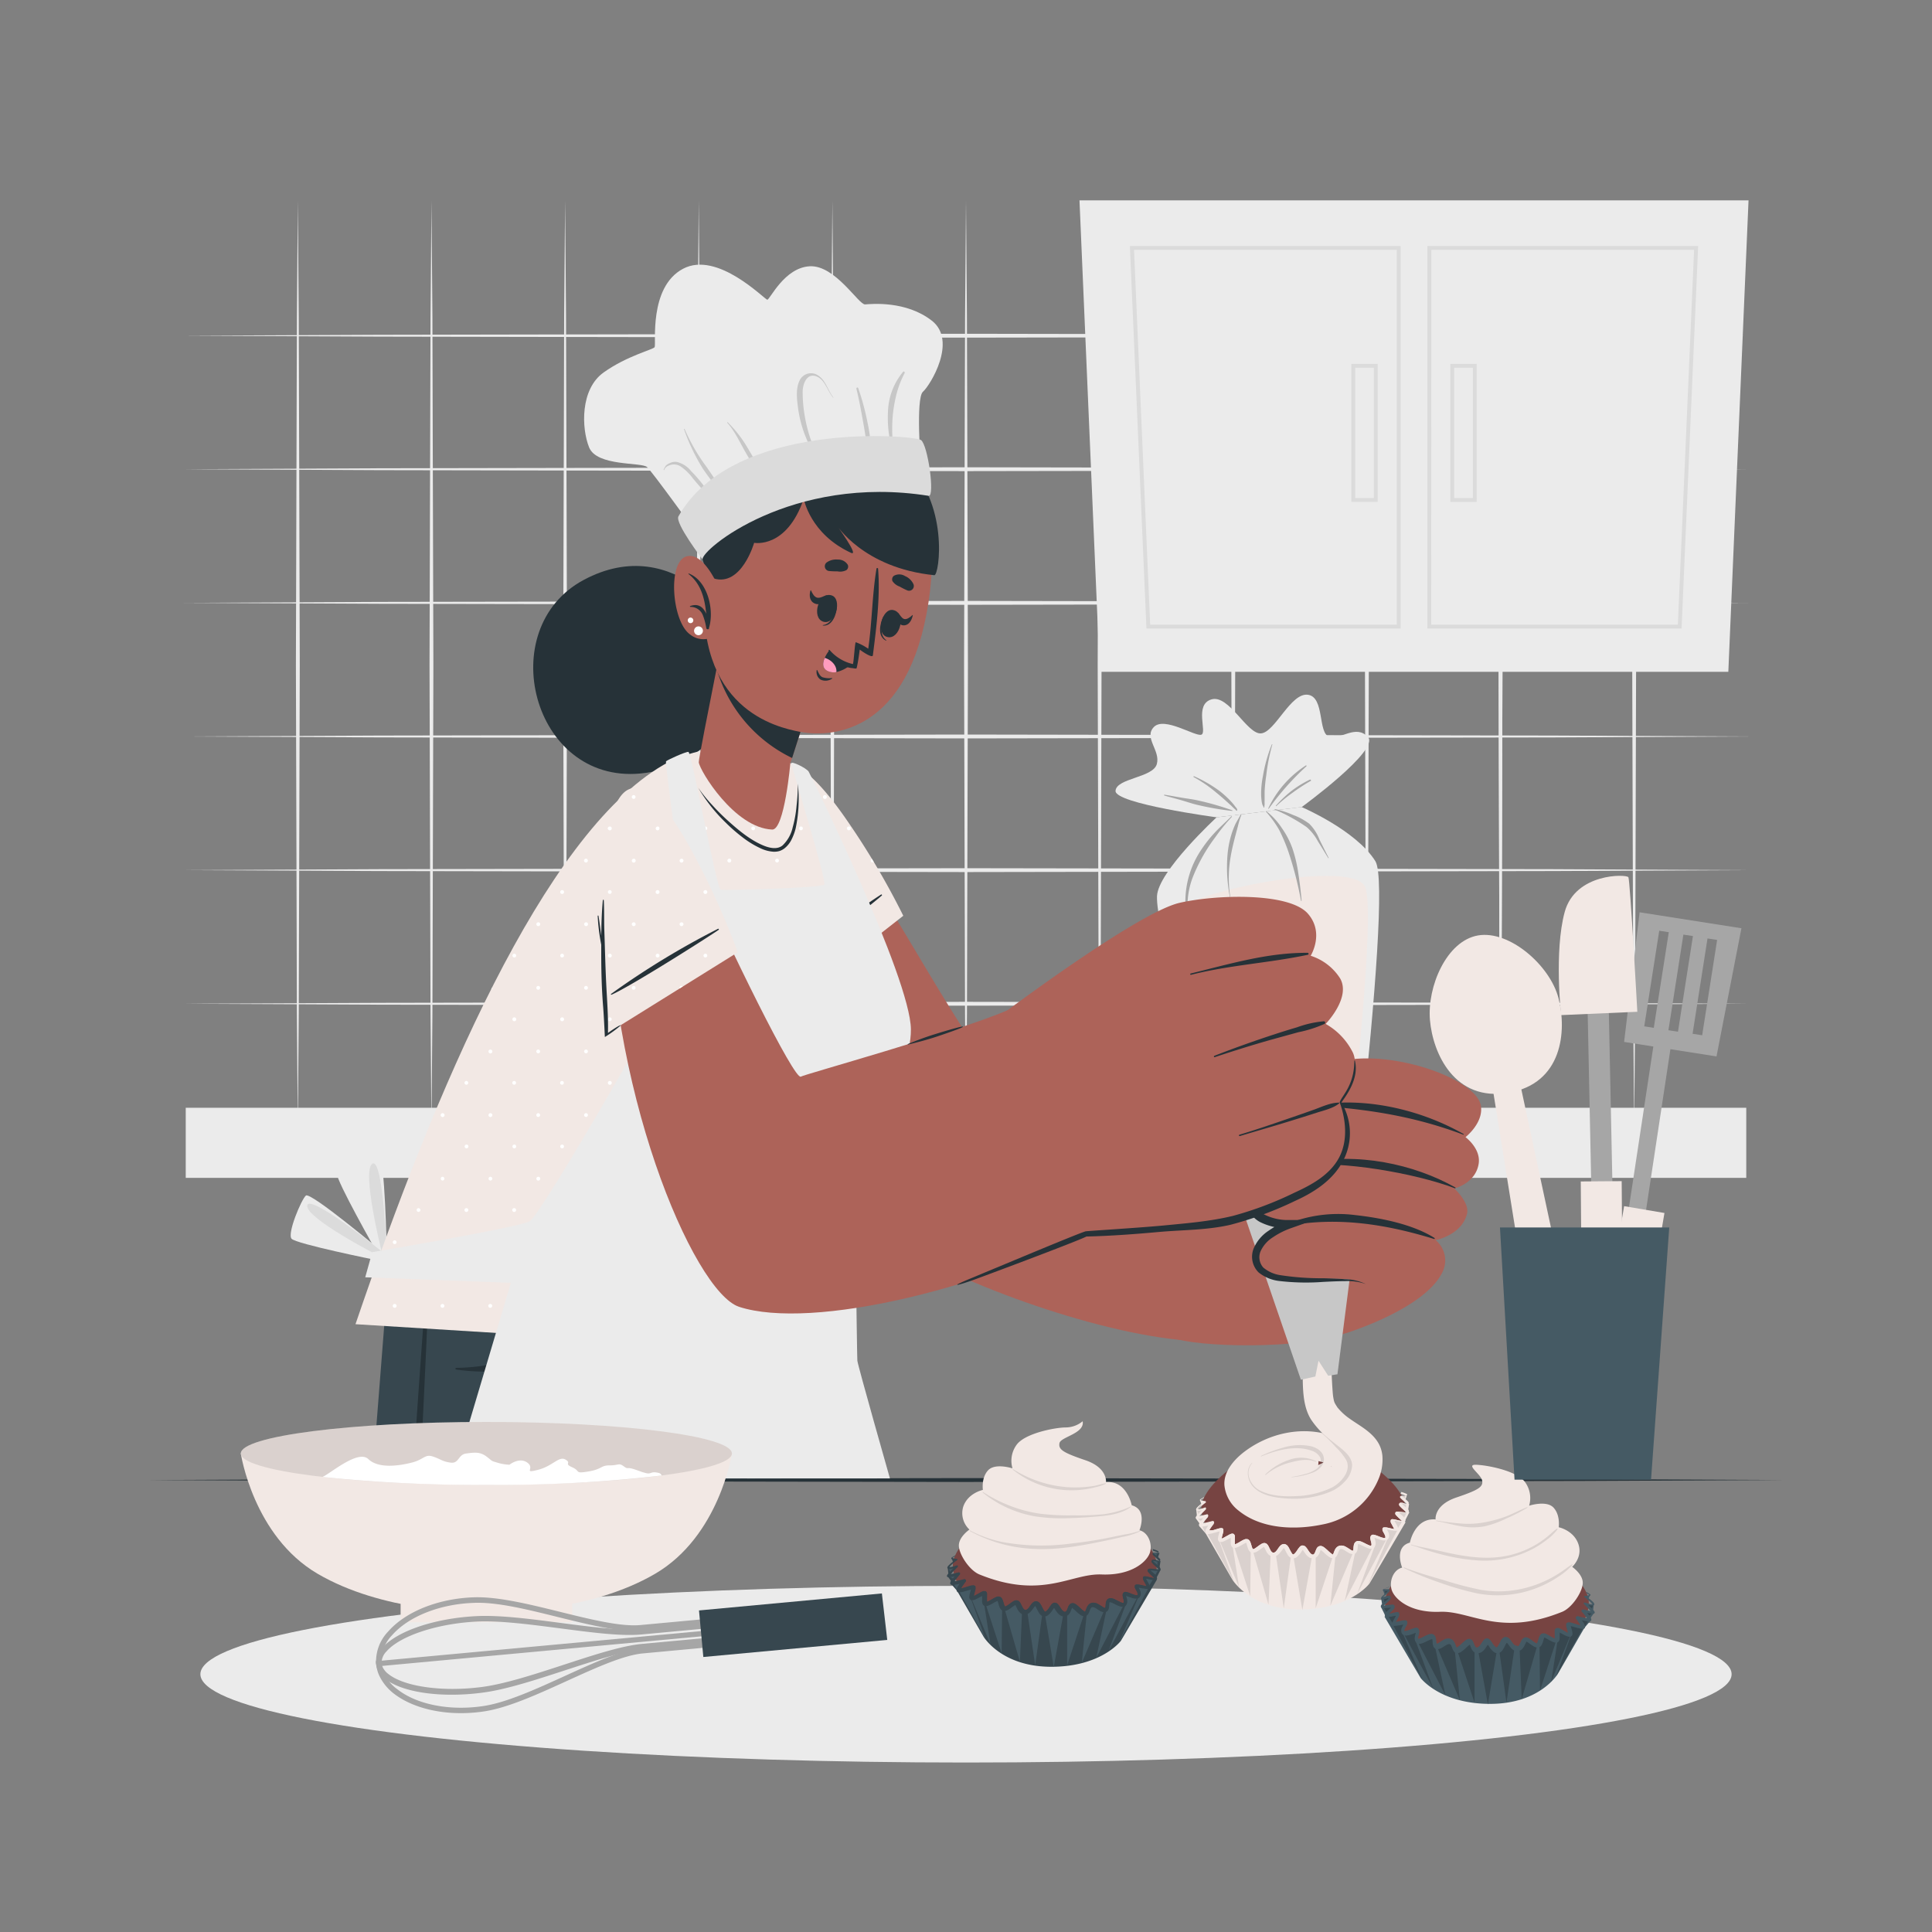 <svg xmlns="http://www.w3.org/2000/svg" viewBox="0 0 500 500"><rect x="0" y="0" width="500" height="500" fill="#808080" stroke="none"/><g id="freepik--background-complete--inject-399"><polygon points="47.48 121.43 98.11 121.19 148.74 121.1 250 120.93 351.26 121.1 401.89 121.19 452.52 121.43 401.89 121.68 351.26 121.77 250 121.93 148.74 121.77 98.11 121.68 47.48 121.43" style="fill:#ebebeb"></polygon><polygon points="47.48 156.02 98.11 155.77 148.74 155.69 250 155.52 351.26 155.69 401.89 155.77 452.52 156.02 401.89 156.26 351.26 156.35 250 156.52 148.74 156.35 98.11 156.26 47.48 156.02" style="fill:#ebebeb"></polygon><polygon points="47.48 86.88 98.11 86.64 148.74 86.55 250 86.38 351.26 86.55 401.89 86.64 452.52 86.88 401.89 87.13 351.26 87.21 250 87.38 148.74 87.21 98.11 87.12 47.48 86.88" style="fill:#ebebeb"></polygon><polygon points="47.48 190.6 98.11 190.36 148.74 190.27 250 190.1 351.26 190.27 401.89 190.36 452.52 190.6 401.89 190.85 351.26 190.93 250 191.1 148.74 190.93 98.11 190.84 47.48 190.6" style="fill:#ebebeb"></polygon><polygon points="47.48 225.19 98.11 224.94 148.74 224.85 250 224.69 351.26 224.85 401.89 224.94 452.52 225.19 401.89 225.43 351.26 225.52 250 225.69 148.74 225.52 98.11 225.43 47.48 225.19" style="fill:#ebebeb"></polygon><polygon points="47.48 259.77 98.11 259.53 148.74 259.44 250 259.27 351.26 259.44 401.89 259.53 452.52 259.77 401.89 260.01 351.26 260.1 250 260.27 148.74 260.1 98.11 260.01 47.48 259.77" style="fill:#ebebeb"></polygon><polygon points="284.58 51.85 284.83 81.92 284.92 112 285.08 172.14 284.92 232.28 284.83 262.36 284.58 292.43 284.34 262.36 284.25 232.28 284.08 172.14 284.25 112 284.34 81.92 284.58 51.85" style="fill:#ebebeb"></polygon><polygon points="250 51.85 250.24 81.92 250.33 112 250.5 172.14 250.33 232.28 250.25 262.36 250 292.43 249.75 262.36 249.67 232.28 249.5 172.14 249.67 112 249.76 81.92 250 51.85" style="fill:#ebebeb"></polygon><polygon points="215.42 51.85 215.66 81.92 215.75 112 215.91 172.14 215.75 232.28 215.66 262.36 215.42 292.43 215.17 262.36 215.08 232.28 214.92 172.14 215.08 112 215.17 81.92 215.42 51.85" style="fill:#ebebeb"></polygon><polygon points="180.83 51.85 181.07 81.92 181.16 112 181.33 172.14 181.16 232.28 181.08 262.36 180.83 292.43 180.59 262.36 180.5 232.28 180.33 172.14 180.5 112 180.59 81.92 180.83 51.85" style="fill:#ebebeb"></polygon><polygon points="388.34 51.85 388.58 81.92 388.67 112 388.84 172.14 388.67 232.28 388.58 262.36 388.34 292.43 388.09 262.36 388 232.28 387.84 172.14 388.01 112 388.09 81.92 388.34 51.85" style="fill:#ebebeb"></polygon><polygon points="353.75 51.85 354 81.92 354.08 112 354.25 172.14 354.08 232.28 354 262.36 353.75 292.43 353.51 262.36 353.42 232.28 353.25 172.14 353.42 112 353.51 81.92 353.75 51.85" style="fill:#ebebeb"></polygon><polygon points="319.17 51.85 319.41 81.92 319.5 112 319.67 172.14 319.5 232.28 319.41 262.36 319.17 292.43 318.92 262.36 318.84 232.28 318.67 172.14 318.84 112 318.93 81.92 319.17 51.85" style="fill:#ebebeb"></polygon><polygon points="422.92 51.85 423.16 81.92 423.25 112 423.42 172.14 423.25 232.28 423.17 262.36 422.92 292.43 422.68 262.36 422.59 232.28 422.42 172.14 422.59 112 422.68 81.92 422.92 51.85" style="fill:#ebebeb"></polygon><polygon points="388.34 51.85 388.58 81.92 388.67 112 388.84 172.14 388.67 232.28 388.58 262.36 388.34 292.43 388.09 262.36 388 232.28 387.84 172.14 388.01 112 388.09 81.92 388.34 51.85" style="fill:#ebebeb"></polygon><polygon points="146.25 51.85 146.49 81.92 146.58 112 146.75 172.14 146.58 232.28 146.49 262.36 146.25 292.43 146 262.36 145.91 232.28 145.75 172.14 145.92 112 146 81.92 146.25 51.85" style="fill:#ebebeb"></polygon><polygon points="111.66 51.85 111.91 81.92 111.99 112 112.16 172.14 112 232.28 111.91 262.36 111.66 292.43 111.42 262.36 111.33 232.28 111.16 172.14 111.33 112 111.42 81.92 111.66 51.85" style="fill:#ebebeb"></polygon><polygon points="77.08 51.85 77.32 81.92 77.41 112 77.58 172.14 77.41 232.28 77.32 262.36 77.08 292.43 76.83 262.36 76.75 232.28 76.58 172.14 76.75 112 76.84 81.92 77.08 51.85" style="fill:#ebebeb"></polygon><rect x="48.07" y="286.69" width="403.86" height="18.14" style="fill:#ebebeb"></rect><polygon points="284.61 173.86 447.29 173.86 452.52 51.85 279.37 51.85 284.61 173.86" style="fill:#ebebeb"></polygon><path d="M362.49,162.66H296.7l-4.29-99h70.08Zm-64.83-1h63.83v-97h-68Z" style="fill:#dbdbdb"></path><path d="M356.55,129.89h-6.83V94.17h6.83Zm-5.83-1h4.83V95.17h-4.83Z" style="fill:#dbdbdb"></path><path d="M435.19,162.66H369.4v-99h70.08Zm-64.79-1h63.83l4.2-97h-68Z" style="fill:#dbdbdb"></path><path d="M382.17,129.89h-6.83V94.17h6.83Zm-5.83-1h4.83V95.17h-4.83Z" style="fill:#dbdbdb"></path></g><g id="freepik--Shadow--inject-399"><ellipse cx="250" cy="433.28" rx="198.14" ry="22.86" style="fill:#ebebeb"></ellipse></g><g id="freepik--Table--inject-399"><polygon points="38.17 383.03 91.13 382.79 144.09 382.7 250 382.53 355.91 382.7 408.87 382.79 461.83 383.03 408.87 383.28 355.91 383.37 250 383.53 144.09 383.36 91.13 383.28 38.17 383.03" style="fill:#263238"></polygon></g><g id="freepik--Cupcakes--inject-399"><path d="M363.7,390.27c0,6.44-7.35,14.85-26.39,14.85s-26.38-8.41-26.38-14.85,14.49-17.33,26.38-17.33S363.7,383.84,363.7,390.27Z" style="fill:#774442"></path><path d="M364.47,389.18l.2,0-.23,1.52v.44l.3.25-1,1.93-.16.54.19.08-9.35,15.88s-5,6.71-18,6.71-17.56-7.84-17.56-7.84l-6.83-11.83-1.65-1.89.08-.65-.93-1.29.23-.13v-.55l-.16-1.57.17,0,1.17-1.28,0-.15-.35-1,.09,0h.11a.49.49,0,0,0,.22.11l.32.08c.22,0,.45.08.67.11a.12.12,0,0,1,.11.13.19.19,0,0,1-.05.09h0c-.35.25-.7.52-1,.8a5.93,5.93,0,0,0-.92.88.65.65,0,0,0-.12.2H310a1.71,1.71,0,0,0,.58-.05,8.88,8.88,0,0,0,1.24-.38.21.21,0,0,1,.27.13.22.22,0,0,1-.05.23h0l-1,1c-.27.3-.56.61-.81.92l.62-.11,1.4-.33a.31.31,0,0,1,.38.22.33.33,0,0,1-.06.29h0c-.32.36-.64.75-.94,1.13-.14.2-.29.39-.41.59l-.05.08.33-.05.71-.15c.48-.11,1-.23,1.43-.36a.37.37,0,0,1,.47.26.41.41,0,0,1-.07.34h0a14.52,14.52,0,0,0-.93,1.29,4.44,4.44,0,0,0-.25.48,14.16,14.16,0,0,0,1.51-.4l.79-.24.42-.11.24-.05a1.19,1.19,0,0,1,.35,0l.09,0,.14.07a.52.52,0,0,1,.18.23.38.38,0,0,1,0,.1l0,.06v.11a2,2,0,0,1,0,.29c0,.17-.07.3-.1.45l-.21.78a4.07,4.07,0,0,0-.11.62,3.47,3.47,0,0,0,.54-.24l.7-.39.74-.41a3.85,3.85,0,0,1,.44-.19l.17-.05h.12a.55.55,0,0,1,.21,0l.16.07a.31.31,0,0,1,.09.07,1,1,0,0,1,.15.2,1.27,1.27,0,0,1,.08.23,3.46,3.46,0,0,1,0,.52c0,.15,0,.29,0,.43s0,.54,0,.78a3.28,3.28,0,0,0,0,.34.64.64,0,0,0,0,.09.33.33,0,0,0,.13,0,9.2,9.2,0,0,0,1.36-.73,8.06,8.06,0,0,1,.78-.41,1.89,1.89,0,0,1,.51-.18l.17,0,.24,0a.91.91,0,0,1,.45.22l.14.15.09.13c.06.1.09.18.13.26a3.42,3.42,0,0,1,.16.44l.24.78a1.86,1.86,0,0,0,.25.56l.05.05h0l.09,0a2.07,2.07,0,0,0,.56-.28c.21-.14.42-.3.64-.46s.45-.33.72-.5a2.45,2.45,0,0,1,.46-.24,1.53,1.53,0,0,1,.34-.09,1.11,1.11,0,0,1,.5.07,1.21,1.21,0,0,1,.37.26l.19.24a4.91,4.91,0,0,1,.24.43c.13.27.23.5.35.72a2,2,0,0,0,.36.54.69.69,0,0,0,.38.22.52.52,0,0,0,.4-.07,1.43,1.43,0,0,0,.45-.39,5.37,5.37,0,0,0,.45-.61,4.87,4.87,0,0,1,.59-.74,1.6,1.6,0,0,1,.57-.36,1.51,1.51,0,0,1,.44-.06,1.28,1.28,0,0,1,.43.14l.18.11.12.11a1.9,1.9,0,0,1,.2.22l.15.22.12.2a15.22,15.22,0,0,0,.75,1.39c.12.18.26.3.31.3s.1,0,.24-.07a4.52,4.52,0,0,0,.89-1.08,6.73,6.73,0,0,1,.54-.72,1.32,1.32,0,0,1,.61-.43,1.24,1.24,0,0,1,.33,0l.3.08a1,1,0,0,1,.19.12.58.58,0,0,1,.14.12,3.87,3.87,0,0,1,.59.77c.15.23.29.44.44.63.29.4.61.64.84.62a.38.38,0,0,0,.31-.12,1.61,1.61,0,0,0,.29-.49c.1-.22.18-.48.32-.78a1.51,1.51,0,0,1,.13-.25l.08-.13.13-.15a.93.93,0,0,1,.18-.13,1.14,1.14,0,0,1,.22-.12l.25-.05a1,1,0,0,1,.24,0,1.61,1.61,0,0,1,.61.24,4.62,4.62,0,0,1,.4.29l.65.56a9.94,9.94,0,0,0,1.17,1,1.14,1.14,0,0,0,.23.13h0l0,0a1.16,1.16,0,0,0,.12-.23c.09-.2.18-.47.29-.75a2.49,2.49,0,0,1,.58-.9,1.66,1.66,0,0,1,1.15-.45,2.35,2.35,0,0,1,1.05.24,16,16,0,0,1,1.45.89,1.18,1.18,0,0,0,.52.2h.05v0a2.19,2.19,0,0,0,.11-.64,5.71,5.71,0,0,1,.12-.91,2,2,0,0,1,.1-.29,1.61,1.61,0,0,1,.2-.31,1.23,1.23,0,0,1,.34-.26,1.34,1.34,0,0,1,.4-.11,2.33,2.33,0,0,1,1,.23c.56.22,1,.5,1.51.72a4.94,4.94,0,0,0,.67.27l.23,0h0a.52.52,0,0,0,.1-.35,3.42,3.42,0,0,0-.13-.69,7.42,7.42,0,0,1-.19-.91,1.17,1.17,0,0,1,.07-.41.75.75,0,0,1,.44-.46.91.91,0,0,1,.44,0l.27.06c.62.18,1.09.41,1.58.58a4,4,0,0,0,.7.18h.25l.09,0c.06-.06.09-.16.06-.36a2.07,2.07,0,0,0-.24-.63c-.11-.23-.25-.45-.39-.73a1.53,1.53,0,0,1-.11-.25,1.94,1.94,0,0,1,0-.24.69.69,0,0,1,0-.22.49.49,0,0,1,.2-.25l.1-.06.09,0,.11,0h.17l.25,0c.59.1,1.11.24,1.64.35l.49.09c-.2-.44-.46-.89-.71-1.36-.07-.13-.13-.25-.2-.41s0-.08,0-.13a.72.72,0,0,1,0-.26.74.74,0,0,1,0-.14.44.44,0,0,1,.15-.18.51.51,0,0,1,.19-.08.73.73,0,0,1,.2,0,4.2,4.2,0,0,1,.88.16,15.12,15.12,0,0,0,1.49.3l-.35-.36a16.75,16.75,0,0,1-1.21-1.19.92.92,0,0,1-.15-.27.57.57,0,0,1,0-.15.37.37,0,0,1,.06-.22c0-.08.09-.1.14-.15l.11-.05a1.53,1.53,0,0,1,.53,0l.84.08.8.09c.13,0,.26,0,.37,0h0l-.05-.07-.27-.27-.6-.54a8.53,8.53,0,0,1-.62-.59,1.72,1.72,0,0,1-.29-.38.49.49,0,0,1,0-.37.45.45,0,0,1,.33-.28,1.3,1.3,0,0,1,.5,0l.41.12a5.43,5.43,0,0,0,.74.22l-.16-.2c-.17-.19-.37-.37-.57-.56l-.61-.55a2.91,2.91,0,0,1-.3-.31,1,1,0,0,1-.08-.11.27.27,0,0,1,0-.25.38.38,0,0,1,.29-.13c.3,0,.56,0,.83,0a1.14,1.14,0,0,0,.32-.06h.13l.11.05-.42,1.18,0,.19Z" style="fill:#F2E8E4"></path><g style="opacity:0.1"><polygon points="334.74 402.87 337.05 416.68 339.56 402.73 337.15 400.5 334.74 402.87"></polygon><polygon points="330.16 402.14 332.24 416.21 334.08 402.83 332.24 400.19 330.16 402.14"></polygon><polygon points="324.26 401.41 328.29 415.3 328.84 402.19 327.12 399.95 324.26 401.41"></polygon><polygon points="319.37 400.19 323.56 413.1 323.69 401.3 322.65 398.88 319.37 400.19"></polygon><polygon points="318.9 397.5 315.59 398.6 320.68 410.82 318.98 399.95 318.9 397.5"></polygon><polygon points="315.85 396.05 312.34 396.67 319.37 409.36 315.44 398.49 315.85 396.05"></polygon><polygon points="310.99 394.79 312.07 396.87 313.41 394.57 310.99 394.79"></polygon><polygon points="341.85 400.5 340.5 402.7 340.5 416.21 344.98 402.7 341.85 400.5"></polygon><polygon points="346.92 400.5 345.6 402.7 344.29 415.57 350.15 401.89 346.92 400.5"></polygon><polygon points="351.33 399.29 350.74 401.67 348.03 414.3 355.18 400.5 351.33 399.29"></polygon><polygon points="355.49 397.62 355.77 400.19 351.18 412.62 358.82 398.35 355.49 397.62"></polygon><polygon points="359.2 397.94 353.92 410.39 361.63 396.05 358.68 395.72 359.2 397.94"></polygon><polygon points="361.63 395.72 362.88 393.77 360.7 393.53 361.63 395.72"></polygon><polygon points="361.79 391.41 363.35 392.78 364.1 391.41 361.79 391.41"></polygon><polygon points="363.88 389.37 362.47 389.02 363.88 390.55 363.88 389.37"></polygon><polygon points="363.73 387.01 362.63 387.14 363.61 387.93 363.73 387.01"></polygon><polygon points="311.77 392.7 309.9 392.98 311.14 393.91 311.77 392.7"></polygon><polygon points="311.53 390.73 309.81 390.88 310.2 392.09 311.53 390.73"></polygon></g><path d="M362.67,386.12a10,10,0,0,1,1.23.43,1.06,1.06,0,0,1,.2.12l.06.05a.65.65,0,0,1,0,.13.24.24,0,0,1-.09.17l-.09.05a1.07,1.07,0,0,1-.37.08c-.28,0-.57,0-.81,0h0v0a2.56,2.56,0,0,0,.29.27l.62.53,0,0c.2.17.38.33.57.52a1.72,1.72,0,0,1,.29.38.61.61,0,0,1,0,.19.29.29,0,0,1-.15.23l-.06,0a.62.62,0,0,1-.26,0,7.15,7.15,0,0,1-.83-.21l-.39-.1-.27,0h0a1.5,1.5,0,0,0,.21.26c.19.18.4.36.6.53s.43.34.65.53l.27.26,0,0a1.08,1.08,0,0,1,.16.2.61.61,0,0,1,.1.37.43.43,0,0,1-.13.27.69.69,0,0,1-.17.11.77.77,0,0,1-.19,0l-.09,0a2.29,2.29,0,0,1-.45,0q-.43,0-.84-.06c-.26,0-.52-.05-.76-.05.29.3.66.61,1,.93a4.41,4.41,0,0,1,.61.66l0,.07a.6.6,0,0,1,.1.24.51.51,0,0,1,0,.33.57.57,0,0,1-.12.15.62.62,0,0,1-.12.08.65.65,0,0,1-.15.05,1.41,1.41,0,0,1-.44,0,15.53,15.53,0,0,1-1.67-.31l-.11,0-.2,0,.13.23c.22.39.46.79.67,1.23a1.67,1.67,0,0,1,.16.53v.14a.69.69,0,0,1-.07.2.47.47,0,0,1-.18.19.64.64,0,0,1-.16.07,1.38,1.38,0,0,1-.33,0,5.51,5.51,0,0,1-.88-.12l-.2,0-1.08-.21c.08.13.16.26.23.4a3.11,3.11,0,0,1,.32.79h0l0,.1a1.66,1.66,0,0,1,0,.59,1.29,1.29,0,0,1-.29.6,1.12,1.12,0,0,1-.62.35l-.18,0a2.35,2.35,0,0,1-.38,0,4.69,4.69,0,0,1-.91-.2c-.48-.16-1-.36-1.37-.49,0,.14.08.29.12.44a4.18,4.18,0,0,1,.16.93,1.52,1.52,0,0,1-.41,1.16,1.1,1.1,0,0,1-.72.31,2,2,0,0,1-.57-.06,4.92,4.92,0,0,1-.87-.33c-.52-.23-1-.5-1.46-.68a1.43,1.43,0,0,0-.52-.14.32.32,0,0,0,0,.13,4,4,0,0,0-.09.71,3,3,0,0,1-.17,1,1.16,1.16,0,0,1-.18.32l-.13.15-.18.13a1.07,1.07,0,0,1-.4.14,2,2,0,0,1-.34,0,2.5,2.5,0,0,1-1-.35c-.53-.31-1-.65-1.35-.82s-.74-.17-.88,0a1.43,1.43,0,0,0-.29.49c-.1.22-.17.48-.3.78a2.84,2.84,0,0,1-.28.49,1.18,1.18,0,0,1-1.06.48,1.8,1.8,0,0,1-.35-.08,2.49,2.49,0,0,1-.49-.25,11.17,11.17,0,0,1-1.34-1.12c-.2-.18-.4-.36-.59-.51l-.27-.19s0,0,0,0a.59.59,0,0,0,0,.08c-.09.19-.18.46-.29.74a2.69,2.69,0,0,1-.57.9,1.66,1.66,0,0,1-1.17.47,1.92,1.92,0,0,1-1.13-.39,3.35,3.35,0,0,1-.7-.71c-.18-.24-.34-.49-.49-.71s-.19-.28-.27-.38a6,6,0,0,0-.36.5,5.25,5.25,0,0,1-1.24,1.41,1.51,1.51,0,0,1-1.32.21,2,2,0,0,1-.92-.76,15.53,15.53,0,0,1-.81-1.5,2.05,2.05,0,0,0-.24-.35s0,0-.06.05c-.26.27-.56.79-1,1.26a2.69,2.69,0,0,1-.8.67,1.78,1.78,0,0,1-1.18.19,1.9,1.9,0,0,1-1-.57,3.33,3.33,0,0,1-.56-.82c-.14-.26-.26-.53-.37-.76a2.52,2.52,0,0,0-.16-.29h0a1,1,0,0,0-.23.12c-.2.12-.42.28-.64.44l-.7.49a3.35,3.35,0,0,1-.91.42,1.29,1.29,0,0,1-.73,0,1.21,1.21,0,0,1-.6-.44,2.69,2.69,0,0,1-.43-.92c-.1-.28-.16-.55-.24-.79a2.27,2.27,0,0,0-.11-.34.25.25,0,0,1,0-.07l-.21.07c-.21.1-.44.22-.68.36a11,11,0,0,1-1.54.79,1.56,1.56,0,0,1-.58.12.86.86,0,0,1-.22,0,.78.78,0,0,1-.24-.09.75.75,0,0,1-.2-.15,1.16,1.16,0,0,1-.28-.5,2.8,2.8,0,0,1-.06-.28,4.12,4.12,0,0,1,0-.48c0-.3,0-.58,0-.86l0-.26-.64.33q-.36.21-.75.39a3.94,3.94,0,0,1-.87.35,1.48,1.48,0,0,1-.33,0h-.11l-.14,0a.74.74,0,0,1-.27-.19.76.76,0,0,1-.2-.42,1.15,1.15,0,0,1,0-.31v0a5.14,5.14,0,0,1,.16-.88l.23-.8a.56.56,0,0,1,0-.12l-.26.06-.79.22-.24.06a9.54,9.54,0,0,1-1.42.33,1.15,1.15,0,0,1-.6,0l-.14-.07-.14-.14a.56.56,0,0,1-.07-.16l0-.14a.86.86,0,0,1,0-.35,3.78,3.78,0,0,1,.42-.83c.11-.17.23-.34.35-.5l-.42.09c-.25.06-.5.1-.76.14l-.39.05h-.47a1,1,0,0,1-.25-.1.45.45,0,0,1-.15-.38.79.79,0,0,1,.08-.3.93.93,0,0,1,.05-.1,2.46,2.46,0,0,1,.17-.27,6.24,6.24,0,0,1,.46-.62c.12-.15.24-.3.37-.44l-.51.09c-.25.05-.49.08-.75.11h-.42l-.06,0a.38.38,0,0,1-.13-.06.42.42,0,0,1-.11-.18v-.1a.46.46,0,0,1,.07-.18,1.57,1.57,0,0,1,.12-.19l.09-.11c.3-.36.62-.67.93-1l.44-.41-.46.1a2.17,2.17,0,0,1-.73,0l-.17-.06-.06,0a.34.34,0,0,1-.11-.31.81.81,0,0,1,.19-.37,6.52,6.52,0,0,1,1-.9l.11-.08c.24-.19.49-.36.74-.53l-.4-.07a2.67,2.67,0,0,1-.34-.11l-.17-.07,0,0a.29.29,0,0,1-.14-.15.13.13,0,0,1,0-.09l0-.08.08-.07.15-.11.29-.18.54-.3,0,.15-.48.29-.27.19-.13.1,0,0h0a.49.49,0,0,0,.22.11l.32.08.45.08.22,0a.12.12,0,0,1,.11.13.19.19,0,0,1-.05.09h0l-.22.16c-.27.2-.55.41-.82.64a5.93,5.93,0,0,0-.92.88.65.65,0,0,0-.12.2H310a1.71,1.71,0,0,0,.58-.05,8.88,8.88,0,0,0,1.24-.38.24.24,0,0,1,.19,0h0a.2.2,0,0,1,.08.1.18.18,0,0,1,0,.19s0,0,0,0h0l-1,1c-.27.3-.56.61-.81.92l.62-.11,1.4-.33a.32.32,0,0,1,.22,0h0a.33.33,0,0,1,.15.2.28.28,0,0,1,0,.24l0,.05h0c-.32.36-.64.75-.94,1.13-.14.2-.29.39-.41.59l-.05.08.33-.05.71-.15.9-.22.53-.14a.37.37,0,0,1,.47.26.41.41,0,0,1-.07.34h0l-.48.62c-.16.22-.31.45-.45.67a4.44,4.44,0,0,0-.25.48A10.62,10.62,0,0,0,314,396l.4-.12.79-.24.42-.11.24-.05a1.19,1.19,0,0,1,.35,0l.09,0,.14.07a.52.52,0,0,1,.18.23.38.38,0,0,1,0,.1l0,.06v.11a2,2,0,0,1,0,.29c0,.17-.07.3-.1.45l-.21.78a4.07,4.07,0,0,0-.11.62,3.47,3.47,0,0,0,.54-.24l.7-.39.74-.41a3.85,3.85,0,0,1,.44-.19l.17-.05h.12a.55.55,0,0,1,.21,0l.16.07a.31.31,0,0,1,.09.07,1,1,0,0,1,.15.2,1.27,1.27,0,0,1,.08.23,3.46,3.46,0,0,1,0,.52c0,.15,0,.29,0,.43s0,.54,0,.78a3.28,3.28,0,0,0,0,.34.64.64,0,0,0,0,.09.33.33,0,0,0,.13,0,9.2,9.2,0,0,0,1.36-.73,8.06,8.06,0,0,1,.78-.41,1.89,1.89,0,0,1,.51-.18l.17,0,.24,0a.91.91,0,0,1,.45.22l.14.15.09.13c.06.1.09.18.13.26a3.42,3.42,0,0,1,.16.44l.24.78a1.86,1.86,0,0,0,.25.56l.05.05h0l.09,0a2.07,2.07,0,0,0,.56-.28c.21-.14.42-.3.64-.46s.45-.33.72-.5a2.45,2.45,0,0,1,.46-.24,1.53,1.53,0,0,1,.34-.09,1.11,1.11,0,0,1,.5.07,1.21,1.21,0,0,1,.37.26l.19.24a4.91,4.91,0,0,1,.24.43c.13.27.23.5.35.72a2,2,0,0,0,.36.54.69.69,0,0,0,.38.22.52.52,0,0,0,.4-.07,1.43,1.43,0,0,0,.45-.39,5.37,5.37,0,0,0,.45-.61,4.87,4.87,0,0,1,.59-.74,1.6,1.6,0,0,1,.57-.36,1.51,1.51,0,0,1,.44-.06,1.28,1.28,0,0,1,.43.14l.18.11.12.11a1.9,1.9,0,0,1,.2.22l.15.22.12.2a15.22,15.22,0,0,0,.75,1.39c.12.18.26.3.31.3s.1,0,.24-.07a4.52,4.52,0,0,0,.89-1.08,6.73,6.73,0,0,1,.54-.72,1.32,1.32,0,0,1,.61-.43,1.24,1.24,0,0,1,.33,0l.3.08a1,1,0,0,1,.19.12.58.58,0,0,1,.14.12,3.87,3.87,0,0,1,.59.77c.15.23.29.44.44.63.29.4.61.64.84.62a.38.38,0,0,0,.31-.12,1.61,1.61,0,0,0,.29-.49c.1-.22.18-.48.32-.78a1.51,1.51,0,0,1,.13-.25l.08-.13.13-.15a.93.93,0,0,1,.18-.13,1.14,1.14,0,0,1,.22-.12l.25-.05a1,1,0,0,1,.24,0,1.61,1.61,0,0,1,.61.24,4.62,4.62,0,0,1,.4.29l.65.56a9.94,9.94,0,0,0,1.17,1,1.14,1.14,0,0,0,.23.13h0l0,0a1.16,1.16,0,0,0,.12-.23c.09-.2.18-.47.29-.75a2.49,2.49,0,0,1,.58-.9,1.66,1.66,0,0,1,1.15-.45,2.35,2.35,0,0,1,1.05.24,16,16,0,0,1,1.45.89,1.18,1.18,0,0,0,.52.2h.05v0a2.19,2.19,0,0,0,.11-.64,5.71,5.71,0,0,1,.12-.91,2,2,0,0,1,.1-.29,1.61,1.61,0,0,1,.2-.31,1.23,1.23,0,0,1,.34-.26,1.34,1.34,0,0,1,.4-.11,2.33,2.33,0,0,1,1,.23c.56.22,1,.5,1.51.72a4.94,4.94,0,0,0,.67.27l.23,0h0a.52.52,0,0,0,.1-.35,3.42,3.42,0,0,0-.13-.69,7.42,7.42,0,0,1-.19-.91,1.17,1.17,0,0,1,.07-.41.75.75,0,0,1,.44-.46.91.91,0,0,1,.44,0l.27.06c.62.18,1.09.41,1.58.58a4,4,0,0,0,.7.18h.25l.09,0c.06-.06.09-.16.06-.36a2.07,2.07,0,0,0-.24-.63c-.11-.23-.25-.45-.39-.73a1.53,1.53,0,0,1-.11-.25,1.94,1.94,0,0,1,0-.24.69.69,0,0,1,0-.22.49.49,0,0,1,.2-.25l.1-.06.09,0,.11,0h.17l.25,0c.59.1,1.11.24,1.64.35h0c.15,0,.31.06.46.09-.08-.18-.17-.35-.27-.53h0l-.44-.82c-.07-.13-.13-.25-.2-.41s0-.08,0-.13a.72.72,0,0,1,0-.26.74.74,0,0,1,0-.14.44.44,0,0,1,.15-.18.51.51,0,0,1,.19-.08.73.73,0,0,1,.2,0,4.77,4.77,0,0,1,.86.15h0a15.12,15.12,0,0,0,1.49.3l-.35-.36c-.29-.28-.59-.53-.89-.84l-.32-.35a.92.92,0,0,1-.15-.27.33.33,0,0,1,0-.15.37.37,0,0,1,.06-.22c0-.08.09-.1.14-.15l.11-.05a1.42,1.42,0,0,1,.51,0h0l.84.08.8.09c.13,0,.26,0,.37,0h0l-.05-.07-.27-.27-.6-.54a8.53,8.53,0,0,1-.62-.59,1.43,1.43,0,0,1-.22-.26l-.07-.12a.49.49,0,0,1,0-.37.42.42,0,0,1,.21-.24l.12,0a1.3,1.3,0,0,1,.5,0l.41.12a5.43,5.43,0,0,0,.74.22l-.16-.2c-.17-.19-.37-.37-.57-.56l-.61-.55a2.91,2.91,0,0,1-.3-.31v0a.22.22,0,0,1-.07-.09.27.27,0,0,1,0-.25l.08-.08c.09-.05.15,0,.21-.05.3,0,.56,0,.83,0a1.14,1.14,0,0,0,.32-.06h0a.67.67,0,0,0-.14-.09,11.32,11.32,0,0,0-1.19-.47v0Z" style="fill:#F2E8E4"></path><path d="M299.37,405.05c0,6.44-7.35,14.84-26.39,14.84s-26.39-8.4-26.39-14.84,14.5-17.33,26.39-17.33S299.37,398.61,299.37,405.05Z" style="fill:#774442"></path><path d="M300.13,404l.21,0-.24,1.52v.45l.3.24-1,1.94-.16.54.19.07-9.35,15.89s-5,6.71-18,6.71-17.56-7.84-17.56-7.84l-6.84-11.84-1.64-1.88.08-.65-.93-1.29.23-.13v-.56l-.17-1.57h.18l1.17-1.29,0-.14-.34-1,.09,0h.11a.63.63,0,0,0,.22.11l.32.08c.22,0,.44.08.66.1a.12.12,0,0,1,.11.14.1.1,0,0,1,0,.08h0c-.36.26-.71.52-1,.8a6.08,6.08,0,0,0-.93.89.56.56,0,0,0-.11.19l.06,0a2.08,2.08,0,0,0,.59-.06,8.84,8.84,0,0,0,1.24-.37.21.21,0,0,1,.27.13.2.2,0,0,1,0,.22h0c-.34.34-.69.69-1,1s-.56.61-.81.92l.62-.11c.46-.1.94-.22,1.4-.34a.31.31,0,0,1,.38.23.3.3,0,0,1-.06.28h0c-.32.37-.64.75-.94,1.14-.15.2-.29.39-.42.59l0,.07.32,0,.72-.15c.48-.11,1-.23,1.43-.37a.39.39,0,0,1,.47.27.38.38,0,0,1-.07.33v0a14.41,14.41,0,0,0-.92,1.29,4.59,4.59,0,0,0-.26.48,12.37,12.37,0,0,0,1.52-.41l.79-.24.42-.11.24,0a.73.73,0,0,1,.35,0l.09,0,.13.07a.49.49,0,0,1,.19.23l0,.09v.07a.49.49,0,0,1,0,.11,1.17,1.17,0,0,1,0,.29c0,.16-.06.3-.09.44l-.21.79a3.13,3.13,0,0,0-.11.62,4,4,0,0,0,.53-.24c.24-.12.47-.26.71-.39s.47-.27.73-.41l.45-.2.17,0,.12,0a.59.59,0,0,1,.21,0l.15.06.1.08a.9.9,0,0,1,.15.19,1.19,1.19,0,0,1,.07.23,2.75,2.75,0,0,1,0,.53c0,.15,0,.29,0,.43a7,7,0,0,0,0,.78c0,.12,0,.24,0,.34a.24.24,0,0,0,0,.09l.13,0a11.57,11.57,0,0,0,1.36-.73c.24-.14.49-.29.77-.42a2.53,2.53,0,0,1,.51-.17l.18,0a.65.65,0,0,1,.23,0,.94.94,0,0,1,.46.22,1,1,0,0,1,.14.15l.09.13a2.1,2.1,0,0,1,.13.26,3,3,0,0,1,.16.44l.24.78a2,2,0,0,0,.25.56l.05,0h.09a2.15,2.15,0,0,0,.56-.29c.21-.13.42-.29.64-.45a8.06,8.06,0,0,1,.71-.5,2.92,2.92,0,0,1,.47-.25,2.44,2.44,0,0,1,.34-.08,1,1,0,0,1,.5.07,1,1,0,0,1,.36.25,1.46,1.46,0,0,1,.2.25,2.6,2.6,0,0,1,.23.43c.14.26.24.5.36.72a2.3,2.3,0,0,0,.36.54.64.64,0,0,0,.37.21.54.54,0,0,0,.41-.07,1.49,1.49,0,0,0,.45-.38c.15-.18.29-.39.45-.62a5.4,5.4,0,0,1,.58-.73,1.7,1.7,0,0,1,.57-.37,1.33,1.33,0,0,1,.45-.05,1.09,1.09,0,0,1,.43.13l.17.11.13.11a1,1,0,0,1,.19.23.91.91,0,0,1,.15.21,2.39,2.39,0,0,1,.13.21c.29.52.49,1,.74,1.39a1,1,0,0,0,.31.3s.1,0,.24-.08a4.45,4.45,0,0,0,.9-1.07,6.56,6.56,0,0,1,.53-.73,1.44,1.44,0,0,1,.62-.43,1.19,1.19,0,0,1,.33,0,1,1,0,0,1,.29.08,1.2,1.2,0,0,1,.2.11.94.94,0,0,1,.14.12,4.53,4.53,0,0,1,.59.77,7.09,7.09,0,0,0,.44.64c.29.4.61.64.84.62a.45.45,0,0,0,.31-.12,1.84,1.84,0,0,0,.29-.49c.1-.23.18-.48.31-.78a1.28,1.28,0,0,1,.14-.25.91.91,0,0,1,.08-.13l.13-.15.17-.14a.91.91,0,0,1,.22-.11l.26-.06.24,0a1.61,1.61,0,0,1,.61.24,4.39,4.39,0,0,1,.39.28c.24.19.44.38.65.57a9.94,9.94,0,0,0,1.17,1,2,2,0,0,0,.24.13h0s0,0,0,0a1.44,1.44,0,0,0,.13-.23c.09-.21.17-.47.29-.76a2.58,2.58,0,0,1,.58-.9,1.75,1.75,0,0,1,1.15-.45,2.5,2.5,0,0,1,1.05.25,16.72,16.72,0,0,1,1.44.88,1.51,1.51,0,0,0,.52.21h.06v0a2.41,2.41,0,0,0,.11-.63,5,5,0,0,1,.12-.92,1.37,1.37,0,0,1,.1-.28,1.08,1.08,0,0,1,.2-.31,1.1,1.1,0,0,1,.34-.26,1.29,1.29,0,0,1,.39-.11,2.36,2.36,0,0,1,1.06.22c.56.23,1,.51,1.51.73a3.74,3.74,0,0,0,.66.26,1,1,0,0,0,.24,0h0a.44.44,0,0,0,.09-.35,2.71,2.71,0,0,0-.12-.68,5.92,5.92,0,0,1-.19-.91,1.1,1.1,0,0,1,.06-.41.75.75,0,0,1,.45-.46.91.91,0,0,1,.44,0l.27.05c.62.18,1.08.42,1.58.58a2.82,2.82,0,0,0,.69.18h.26a.22.22,0,0,0,.09,0,.4.4,0,0,0,.06-.36,2.42,2.42,0,0,0-.24-.64c-.11-.23-.25-.45-.39-.72a2.26,2.26,0,0,1-.11-.26.59.59,0,0,1,0-.23.64.64,0,0,1,0-.22.49.49,0,0,1,.21-.26l.1-.06.09,0,.11,0h.16l.25,0c.6.09,1.12.23,1.65.34a4.21,4.21,0,0,0,.49.09c-.2-.43-.47-.88-.71-1.35a3.91,3.91,0,0,1-.2-.41s0-.09,0-.14a.47.47,0,0,1,0-.25.25.25,0,0,1,0-.14.41.41,0,0,1,.15-.19.5.5,0,0,1,.19-.07l.2,0a6.18,6.18,0,0,1,.87.16,13.7,13.7,0,0,0,1.49.31,3.91,3.91,0,0,0-.35-.36c-.38-.38-.79-.71-1.2-1.19a1.62,1.62,0,0,1-.16-.28.61.61,0,0,1,0-.15.45.45,0,0,1,.2-.36l.11-.05a1.53,1.53,0,0,1,.53-.05c.3,0,.57.05.84.08s.54.07.8.08a2.22,2.22,0,0,0,.36,0h0l0-.06a1.33,1.33,0,0,0-.26-.27c-.19-.19-.4-.37-.61-.55a6.59,6.59,0,0,1-.61-.58,1.8,1.8,0,0,1-.29-.39.48.48,0,0,1,0-.37.42.42,0,0,1,.33-.27,1.3,1.3,0,0,1,.5,0c.14,0,.28.08.41.12a6.09,6.09,0,0,0,.74.22c0-.06-.1-.14-.16-.2s-.38-.38-.58-.56l-.61-.56a3,3,0,0,1-.3-.31.86.86,0,0,1-.07-.1.24.24,0,0,1,0-.25.35.35,0,0,1,.28-.13c.3,0,.57,0,.84,0a1.13,1.13,0,0,0,.31-.06h.14l.11.05-.42,1.18,0,.19Z" style="fill:#37474f"></path><polygon points="270.41 417.64 272.71 431.45 275.23 417.5 272.82 415.28 270.41 417.64" style="fill:#455a64"></polygon><polygon points="265.83 416.91 267.91 430.99 269.75 417.61 267.91 414.97 265.83 416.91" style="fill:#455a64"></polygon><polygon points="259.93 416.18 263.95 430.07 264.51 416.96 262.79 414.73 259.93 416.18" style="fill:#455a64"></polygon><polygon points="255.03 414.97 259.23 427.87 259.35 416.08 258.31 413.66 255.03 414.97" style="fill:#455a64"></polygon><polygon points="254.56 412.28 251.26 413.37 256.34 425.6 254.64 414.73 254.56 412.28" style="fill:#455a64"></polygon><polygon points="251.52 410.82 248.01 411.45 255.03 424.13 251.1 413.27 251.52 410.82" style="fill:#455a64"></polygon><polygon points="246.66 409.57 247.74 411.64 249.07 409.35 246.66 409.57" style="fill:#455a64"></polygon><polygon points="277.52 415.28 276.17 417.48 276.17 430.99 280.64 417.48 277.52 415.28" style="fill:#455a64"></polygon><polygon points="282.59 415.28 281.27 417.48 279.96 430.35 285.81 416.67 282.59 415.28" style="fill:#455a64"></polygon><polygon points="287 414.07 286.4 416.44 283.7 429.07 290.85 415.28 287 414.07" style="fill:#455a64"></polygon><polygon points="291.16 412.39 291.44 414.97 286.84 427.39 294.49 413.13 291.16 412.39" style="fill:#455a64"></polygon><polygon points="294.87 412.71 289.59 425.17 297.3 410.82 294.35 410.5 294.87 412.71" style="fill:#455a64"></polygon><polygon points="297.3 410.5 298.55 408.55 296.36 408.31 297.3 410.5" style="fill:#455a64"></polygon><polygon points="297.46 406.19 299.02 407.56 299.76 406.19 297.46 406.19" style="fill:#455a64"></polygon><polygon points="299.55 404.14 298.13 403.8 299.55 405.32 299.55 404.14" style="fill:#455a64"></polygon><polygon points="299.39 401.79 298.29 401.91 299.28 402.7 299.39 401.79" style="fill:#455a64"></polygon><polygon points="247.43 407.47 245.57 407.76 246.81 408.69 247.43 407.47" style="fill:#455a64"></polygon><polygon points="247.2 405.5 245.48 405.65 245.87 406.87 247.2 405.5" style="fill:#455a64"></polygon><path d="M298.33,400.9a8.28,8.28,0,0,1,1.24.43,1.36,1.36,0,0,1,.2.11l.05.06a.2.2,0,0,1,0,.13.24.24,0,0,1-.09.17l-.08,0a1.16,1.16,0,0,1-.38.09c-.28,0-.56,0-.81,0h0a2.4,2.4,0,0,0,.28.27l.63.54.05,0c.19.17.38.33.57.52a1.64,1.64,0,0,1,.29.37.69.69,0,0,1,0,.19.33.33,0,0,1-.16.24l-.05,0a.5.5,0,0,1-.27,0A5,5,0,0,1,299,404c-.13,0-.25-.07-.38-.09a.68.68,0,0,0-.27,0h0a1.4,1.4,0,0,0,.21.26c.19.18.39.35.6.52s.43.35.64.54l.27.25,0,.05a1.73,1.73,0,0,1,.15.2.54.54,0,0,1,.11.37.49.49,0,0,1-.13.27,1.25,1.25,0,0,1-.18.11l-.18.05h-.09a3.54,3.54,0,0,1-.45,0c-.3,0-.57,0-.85-.06l-.75-.06c.29.31.66.61,1,.93a4.06,4.06,0,0,1,.62.67.43.43,0,0,1,0,.07.79.79,0,0,1,.1.24.55.55,0,0,1,0,.32.48.48,0,0,1-.12.16l-.13.08-.15.05a1.3,1.3,0,0,1-.43,0,13.11,13.11,0,0,1-1.67-.3l-.11,0-.21,0a1.71,1.71,0,0,1,.13.23c.22.39.47.78.68,1.23a1.67,1.67,0,0,1,.16.53v.13a.74.74,0,0,1-.07.21.49.49,0,0,1-.19.19.32.32,0,0,1-.16.06,1,1,0,0,1-.32,0,7.11,7.11,0,0,1-.89-.12l-.19,0-1.08-.21.23.4a3.17,3.17,0,0,1,.31.79h0a.38.38,0,0,1,0,.1,1.65,1.65,0,0,1,0,.59,1.34,1.34,0,0,1-.29.6,1.18,1.18,0,0,1-.63.35l-.17,0a1.61,1.61,0,0,1-.38,0,4.68,4.68,0,0,1-.91-.21c-.49-.15-1-.35-1.37-.48,0,.13.07.28.11.43a3.67,3.67,0,0,1,.17.94,1.6,1.6,0,0,1-.41,1.16,1.18,1.18,0,0,1-.72.31,1.89,1.89,0,0,1-.57-.07,4.4,4.4,0,0,1-.87-.32c-.52-.24-1-.51-1.46-.69a1.65,1.65,0,0,0-.52-.13.52.52,0,0,0-.05.12,5.61,5.61,0,0,0-.08.72,3.05,3.05,0,0,1-.17,1,1.12,1.12,0,0,1-.18.31c0,.06-.09.11-.13.16l-.19.13a1.12,1.12,0,0,1-.4.14,1.85,1.85,0,0,1-.33,0,2.36,2.36,0,0,1-1-.34c-.53-.31-.95-.65-1.36-.83s-.73-.16-.88,0a1.43,1.43,0,0,0-.29.49c-.09.22-.17.48-.3.77a2.43,2.43,0,0,1-.27.49,1.23,1.23,0,0,1-1.06.49,1.8,1.8,0,0,1-.35-.08,2.24,2.24,0,0,1-.49-.25,10.43,10.43,0,0,1-1.34-1.12c-.2-.18-.4-.36-.59-.51a2.07,2.07,0,0,0-.27-.2l-.05,0a.3.3,0,0,0,0,.08c-.09.2-.18.46-.3.75a2.67,2.67,0,0,1-.56.89,1.62,1.62,0,0,1-1.17.48,1.9,1.9,0,0,1-1.13-.39,3.6,3.6,0,0,1-.7-.71c-.18-.24-.35-.49-.49-.71l-.27-.39a6.21,6.21,0,0,0-.37.51,5.06,5.06,0,0,1-1.24,1.4,1.51,1.51,0,0,1-1.32.22,1.88,1.88,0,0,1-.91-.77,16.77,16.77,0,0,1-.81-1.49,1.71,1.71,0,0,0-.24-.35.22.22,0,0,0-.06.05c-.27.26-.56.79-1,1.26a2.9,2.9,0,0,1-.81.67,1.81,1.81,0,0,1-1.17.19,1.94,1.94,0,0,1-1-.58,3.37,3.37,0,0,1-.56-.81c-.14-.27-.25-.53-.36-.76s-.11-.21-.16-.29v0l-.24.12c-.2.12-.41.28-.63.44s-.45.33-.71.49a3,3,0,0,1-.9.43,1.3,1.3,0,0,1-.73,0,1.21,1.21,0,0,1-.6-.43,3.16,3.16,0,0,1-.44-.92c-.09-.28-.15-.55-.23-.8a2.53,2.53,0,0,0-.12-.33l0-.08-.21.08c-.21.1-.45.22-.68.35a10.52,10.52,0,0,1-1.54.8,2.11,2.11,0,0,1-.58.12.58.58,0,0,1-.22,0,.57.57,0,0,1-.24-.08,1.06,1.06,0,0,1-.21-.16,1.09,1.09,0,0,1-.13-.17,1.89,1.89,0,0,1-.15-.33c0-.09,0-.19-.05-.27a4.12,4.12,0,0,1,0-.48c0-.31,0-.59,0-.86l0-.27-.65.34c-.24.13-.48.27-.74.39a3.67,3.67,0,0,1-.87.34,1.41,1.41,0,0,1-.33,0h-.11l-.14,0a.56.56,0,0,1-.27-.18.91.91,0,0,1-.21-.42,1.78,1.78,0,0,1,0-.31.06.06,0,0,1,0,0,4.35,4.35,0,0,1,.16-.87l.23-.8,0-.13-.25.06-.79.22-.24.07a9.54,9.54,0,0,1-1.42.33,1.42,1.42,0,0,1-.6,0l-.14-.08a.62.62,0,0,1-.14-.14,1.09,1.09,0,0,1-.08-.15l0-.14a1.12,1.12,0,0,1,0-.35,3.58,3.58,0,0,1,.43-.83c.11-.18.23-.34.35-.51l-.43.1-.75.14-.4.05h-.26l-.21,0a.59.59,0,0,1-.24-.1.44.44,0,0,1-.16-.37,1.06,1.06,0,0,1,.09-.31l.05-.09a1.78,1.78,0,0,1,.17-.27,6,6,0,0,1,.46-.63l.37-.44-.52.1c-.24,0-.49.08-.75.1l-.2,0h-.21l-.06,0-.13-.06a.44.44,0,0,1-.11-.18v-.11a.6.6,0,0,1,.06-.18,1.72,1.72,0,0,1,.13-.18l.09-.12c.3-.35.61-.66.93-1l.44-.42-.47.11a2.09,2.09,0,0,1-.72,0,.47.47,0,0,1-.17-.07l-.06,0a.35.35,0,0,1-.12-.31.85.85,0,0,1,.2-.37,6.65,6.65,0,0,1,1-.91l.1-.07c.25-.19.5-.36.75-.53l-.4-.08a2.19,2.19,0,0,1-.34-.1l-.17-.07,0,0a.3.3,0,0,1-.13-.14s0-.06,0-.1a.14.14,0,0,1,0-.07.25.25,0,0,1,.08-.07l.14-.11c.1-.06.2-.13.3-.18s.36-.21.54-.3v.15l-.47.28-.28.19-.12.11,0,0h0a.63.63,0,0,0,.22.11l.32.08a3.5,3.5,0,0,0,.45.07,1.52,1.52,0,0,0,.21,0,.12.12,0,0,1,.11.14.1.1,0,0,1,0,.08h0l-.22.17a9.91,9.91,0,0,0-.82.63,6.08,6.08,0,0,0-.93.89.56.56,0,0,0-.11.19l.06,0a2.08,2.08,0,0,0,.59-.06,8.84,8.84,0,0,0,1.24-.37.22.22,0,0,1,.18,0h0a.17.17,0,0,1,.09.11.19.19,0,0,1,0,.19l0,0h0c-.34.34-.69.69-1,1s-.56.61-.81.92l.62-.11c.46-.1.94-.22,1.4-.34a.28.28,0,0,1,.22,0h0a.29.29,0,0,1,.16.2.33.33,0,0,1,0,.24l0,0h0c-.32.37-.64.75-.94,1.14-.15.2-.29.39-.42.59l0,.07.32,0,.72-.15.89-.22.54-.15a.39.39,0,0,1,.47.27.38.38,0,0,1-.07.33v0c-.16.2-.31.41-.47.62s-.31.45-.45.67a4.59,4.59,0,0,0-.26.48,10.18,10.18,0,0,0,1.12-.28l.4-.13.79-.24.42-.11.24,0a.73.73,0,0,1,.35,0l.09,0,.13.07a.49.49,0,0,1,.19.23l0,.09v.07a.49.49,0,0,1,0,.11,1.17,1.17,0,0,1,0,.29c0,.16-.06.3-.09.44l-.21.79a3.13,3.13,0,0,0-.11.62,4,4,0,0,0,.53-.24c.24-.12.47-.26.71-.39s.47-.27.73-.41l.45-.2.17,0,.12,0a.59.59,0,0,1,.21,0l.15.06.1.08a.9.9,0,0,1,.15.19,1.19,1.19,0,0,1,.07.23,2.75,2.75,0,0,1,0,.53c0,.15,0,.29,0,.43a7,7,0,0,0,0,.78c0,.12,0,.24,0,.34a.24.24,0,0,0,0,.09l.13,0a11.57,11.57,0,0,0,1.36-.73c.24-.14.49-.29.77-.42a2.53,2.53,0,0,1,.51-.17l.18,0a.65.65,0,0,1,.23,0,.94.94,0,0,1,.46.22,1,1,0,0,1,.14.15l.09.13a2.1,2.1,0,0,1,.13.26,3,3,0,0,1,.16.44l.24.78a2,2,0,0,0,.25.56l.05,0h.09a2.15,2.15,0,0,0,.56-.29c.21-.13.42-.29.64-.45a8.06,8.06,0,0,1,.71-.5,2.92,2.92,0,0,1,.47-.25,2.44,2.44,0,0,1,.34-.08,1,1,0,0,1,.5.07,1,1,0,0,1,.36.25,1.46,1.46,0,0,1,.2.25,2.6,2.6,0,0,1,.23.43c.14.26.24.5.36.72a2.3,2.3,0,0,0,.36.54.64.64,0,0,0,.37.21.54.54,0,0,0,.41-.07,1.49,1.49,0,0,0,.45-.38c.15-.18.29-.39.45-.62a5.4,5.4,0,0,1,.58-.73,1.7,1.7,0,0,1,.57-.37,1.33,1.33,0,0,1,.45-.05,1.09,1.09,0,0,1,.43.13l.17.11.13.11a1,1,0,0,1,.19.23.91.91,0,0,1,.15.21,2.39,2.39,0,0,1,.13.21c.29.52.49,1,.74,1.39a1,1,0,0,0,.31.3s.1,0,.24-.08a4.45,4.45,0,0,0,.9-1.07,6.56,6.56,0,0,1,.53-.73,1.44,1.44,0,0,1,.62-.43,1.19,1.19,0,0,1,.33,0,1,1,0,0,1,.29.08,1.2,1.2,0,0,1,.2.11.94.94,0,0,1,.14.12,4.53,4.53,0,0,1,.59.77,7.09,7.09,0,0,0,.44.64c.29.4.61.64.84.62a.45.45,0,0,0,.31-.12,1.84,1.84,0,0,0,.29-.49c.1-.23.18-.48.31-.78a1.28,1.28,0,0,1,.14-.25.91.91,0,0,1,.08-.13l.13-.15.17-.14a.91.91,0,0,1,.22-.11l.26-.06.24,0a1.61,1.61,0,0,1,.61.24,4.39,4.39,0,0,1,.39.28c.24.19.44.38.65.57a9.94,9.94,0,0,0,1.17,1,2,2,0,0,0,.24.13h0s0,0,0,0a1.44,1.44,0,0,0,.13-.23c.09-.21.17-.47.29-.76a2.58,2.58,0,0,1,.58-.9,1.75,1.75,0,0,1,1.15-.45,2.5,2.5,0,0,1,1.05.25,16.72,16.72,0,0,1,1.44.88,1.51,1.51,0,0,0,.52.21h.06v0a2.41,2.41,0,0,0,.11-.63,5,5,0,0,1,.12-.92,1.37,1.37,0,0,1,.1-.28,1.08,1.08,0,0,1,.2-.31,1.1,1.1,0,0,1,.34-.26,1.29,1.29,0,0,1,.39-.11,2.36,2.36,0,0,1,1.06.22c.56.23,1,.51,1.51.73a3.74,3.74,0,0,0,.66.26,1,1,0,0,0,.24,0h0a.44.44,0,0,0,.09-.35,2.71,2.71,0,0,0-.12-.68,5.92,5.92,0,0,1-.19-.91,1.1,1.1,0,0,1,.06-.41.75.75,0,0,1,.45-.46.91.91,0,0,1,.44,0l.27.05c.62.18,1.08.42,1.58.58a2.82,2.82,0,0,0,.69.18h.26a.22.22,0,0,0,.09,0,.4.4,0,0,0,.06-.36,2.42,2.42,0,0,0-.24-.64c-.11-.23-.25-.45-.39-.72a2.26,2.26,0,0,1-.11-.26.59.59,0,0,1,0-.23.64.64,0,0,1,0-.22.49.49,0,0,1,.21-.26l.1-.06.09,0,.11,0h.16l.25,0c.6.09,1.12.23,1.65.34h0l.47.08c-.08-.17-.17-.35-.27-.53h0c-.14-.27-.3-.54-.44-.82a3.91,3.91,0,0,1-.2-.41s0-.09,0-.14a.47.47,0,0,1,0-.25.25.25,0,0,1,0-.14.41.41,0,0,1,.15-.19.5.5,0,0,1,.19-.07l.2,0a5.77,5.77,0,0,1,.86.16h0a13.7,13.7,0,0,0,1.49.31,3.91,3.91,0,0,0-.35-.36c-.28-.28-.58-.53-.88-.84-.11-.11-.21-.23-.32-.35a1.62,1.62,0,0,1-.16-.28.61.61,0,0,1,0-.15.45.45,0,0,1,.2-.36l.11-.05a1.4,1.4,0,0,1,.51-.05h0c.3,0,.57.05.84.08s.54.07.8.08a2.22,2.22,0,0,0,.36,0h0l0-.06a1.33,1.33,0,0,0-.26-.27c-.19-.19-.4-.37-.61-.55a6.59,6.59,0,0,1-.61-.58,1.52,1.52,0,0,1-.22-.27.63.63,0,0,1-.07-.12.48.48,0,0,1,0-.37.43.43,0,0,1,.21-.23.28.28,0,0,1,.12,0,1.3,1.3,0,0,1,.5,0c.14,0,.28.08.41.12a6.09,6.09,0,0,0,.74.22c0-.06-.1-.14-.16-.2s-.38-.38-.58-.56l-.61-.56a3,3,0,0,1-.3-.31h0l-.06-.09a.24.24,0,0,1,0-.25l.08-.08a.42.42,0,0,1,.2-.05c.3,0,.57,0,.84,0a1.13,1.13,0,0,0,.31-.06h0a.41.41,0,0,0-.13-.08,10.14,10.14,0,0,0-1.19-.47v0Z" style="fill:#37474f"></path><path d="M250.89,395.85s-2.77,1.89-2.74,4.16,2.75,6.42,5.33,7.46c16.27,6.6,23.7-.32,31.62,0s11.94-3.47,12.55-5.83-.65-5.13-2.76-5.6c0,0,2.2-5.35-2-6.47,0,0-1.22-6.47-6.66-6,0,0,.47-3.7-5.34-5.67s-7-2.77-6.7-4.41,6.6-2.48,6-5.67a6.91,6.91,0,0,1-4.35,1.6c-2.72,0-10.6,1.5-12.75,4.5a7,7,0,0,0-1.06,6.09s-4.47-1.46-6.3.49-1.36,5.09-1.36,5.09-3.93.79-5.11,4.42A5.79,5.79,0,0,0,250.89,395.85Z" style="fill:#F2E8E4"></path><g style="opacity:0.1"><path d="M295,396.16a23.27,23.27,0,0,1-4.13,1c-1.52.29-3,.62-4.54.92-3.07.61-6.16,1.06-9.27,1.4a56.72,56.72,0,0,1-17-.29,30.61,30.61,0,0,1-9-3.11c-.09,0-.16.09-.07.14a37.52,37.52,0,0,0,16,4.6c6.2.41,12.25-.68,18.29-1.92,1.71-.36,3.42-.71,5.11-1.13a18.24,18.24,0,0,0,4.65-1.46A.09.09,0,0,0,295,396.16Z"></path><path d="M292.65,389.89a25.26,25.26,0,0,1-7.14,2,66.76,66.76,0,0,1-7.75.28,60.85,60.85,0,0,1-8.53-.42,34.78,34.78,0,0,1-7.24-1.83,37,37,0,0,1-7.58-3.79c-.07,0-.16.07-.09.13A29.31,29.31,0,0,0,268,392.45a45.45,45.45,0,0,0,8.57.45c2.74-.07,5.49-.25,8.22-.51s5.67-.74,7.91-2.42C292.73,389.94,292.7,389.86,292.65,389.89Z"></path><path d="M286.14,383.86c-1,.14-1.95.51-2.94.68a29.59,29.59,0,0,1-3.11.35,28.61,28.61,0,0,1-6.27-.29,30.44,30.44,0,0,1-11.61-4.37c-.07-.05-.16.07-.09.12a24.31,24.31,0,0,0,18.78,5.07,21.21,21.21,0,0,0,2.61-.54,11.78,11.78,0,0,0,2.67-.88C286.24,384,286.22,383.85,286.14,383.86Z"></path></g><path d="M358.41,414.7c0,6.44,7.34,14.85,26.38,14.85s26.39-8.41,26.39-14.85-14.5-17.33-26.39-17.33S358.41,408.26,358.41,414.7Z" style="fill:#774442"></path><path d="M357.64,413.61l-.2,0,.23,1.52v.44l-.3.25.95,1.93.16.54-.18.08,9.35,15.88s5,6.71,18,6.71,17.56-7.84,17.56-7.84l6.83-11.84,1.64-1.88-.07-.65.93-1.29-.24-.13v-.55l.17-1.58h-.17l-1.18-1.28,0-.15.35-1-.09,0h-.11a.56.56,0,0,1-.22.11l-.32.08a5.43,5.43,0,0,1-.67.1.12.12,0,0,0-.11.14.14.14,0,0,0,.05.08h0l1,.8a6.49,6.49,0,0,1,.92.89.58.58,0,0,1,.11.2h-.06a2,2,0,0,1-.59-.05,10.9,10.9,0,0,1-1.23-.38.22.22,0,0,0-.28.13.2.2,0,0,0,0,.22h0c.34.34.68.69,1,1s.57.61.81.92l-.61-.11c-.47-.1-.94-.22-1.41-.34a.32.32,0,0,0-.38.23.33.33,0,0,0,.07.29h0c.33.36.64.74.94,1.13.15.2.29.39.42.59l.05.07-.33,0-.72-.15c-.47-.11-1-.23-1.43-.36a.37.37,0,0,0-.46.26.38.38,0,0,0,.06.34h0a12.64,12.64,0,0,1,.92,1.29,4.59,4.59,0,0,1,.26.48,11.77,11.77,0,0,1-1.51-.41l-.8-.23-.42-.12-.23,0a1.19,1.19,0,0,0-.35,0l-.09,0-.14.07a.52.52,0,0,0-.18.23.42.42,0,0,0,0,.1v.06a.49.49,0,0,0,0,.11,1.12,1.12,0,0,0,0,.29,4.13,4.13,0,0,0,.1.44l.21.79a5.85,5.85,0,0,1,.11.62,2.8,2.8,0,0,1-.54-.24c-.23-.12-.47-.25-.7-.39l-.74-.41a2.43,2.43,0,0,0-.45-.19.58.58,0,0,0-.17-.05h-.12a.55.55,0,0,0-.21,0l-.15.06-.1.08a1.39,1.39,0,0,0-.15.19,1.44,1.44,0,0,0-.07.23,2.62,2.62,0,0,0,0,.53c0,.15,0,.29,0,.43s0,.54,0,.78a3.28,3.28,0,0,1,0,.34l0,.09-.12,0a11.65,11.65,0,0,1-1.37-.73c-.24-.14-.49-.28-.77-.41a2,2,0,0,0-.51-.18l-.17,0a1.1,1.1,0,0,0-.24,0,.94.94,0,0,0-.46.22l-.14.15-.08.13a1.34,1.34,0,0,0-.14.26l-.16.44-.23.78a2,2,0,0,1-.26.56l0,.05h0l-.08,0a2.11,2.11,0,0,1-.57-.28c-.21-.14-.42-.3-.64-.46s-.44-.34-.71-.5a2.29,2.29,0,0,0-.47-.24,1.53,1.53,0,0,0-.34-.09.93.93,0,0,0-.49.07,1,1,0,0,0-.37.25,1.84,1.84,0,0,0-.19.25,2.69,2.69,0,0,0-.24.43l-.35.72a2.2,2.2,0,0,1-.37.54.67.67,0,0,1-.37.22.6.6,0,0,1-.41-.07,1.52,1.52,0,0,1-.44-.39c-.15-.18-.3-.38-.46-.61a5.43,5.43,0,0,0-.58-.74,1.55,1.55,0,0,0-.57-.36,1.27,1.27,0,0,0-.44-.06,1.09,1.09,0,0,0-.44.14l-.17.1-.13.12c-.08.08-.13.15-.19.22a2.12,2.12,0,0,0-.15.21,2.25,2.25,0,0,0-.12.21,15.22,15.22,0,0,1-.75,1.39.88.88,0,0,1-.31.3s-.1,0-.24-.08a4.25,4.25,0,0,1-.89-1.07,8.43,8.43,0,0,0-.54-.73,1.46,1.46,0,0,0-.61-.42,1,1,0,0,0-.33,0,1.67,1.67,0,0,0-.3.08c-.09,0-.13.08-.19.11a1.08,1.08,0,0,0-.15.13,4.81,4.81,0,0,0-.59.77c-.15.23-.29.44-.43.63-.3.4-.61.64-.84.62a.41.41,0,0,1-.31-.12,1.6,1.6,0,0,1-.3-.49c-.09-.22-.17-.48-.31-.78a2,2,0,0,0-.13-.25l-.09-.13-.13-.15a.63.63,0,0,0-.17-.13.59.59,0,0,0-.22-.12l-.25-.05a1,1,0,0,0-.24,0,1.54,1.54,0,0,0-.61.24,3.17,3.17,0,0,0-.4.29c-.24.18-.44.38-.65.56a9.94,9.94,0,0,1-1.17,1,1.47,1.47,0,0,1-.24.13h0l0,0c0-.05-.08-.13-.13-.23s-.17-.47-.29-.75a2.49,2.49,0,0,0-.58-.9,1.65,1.65,0,0,0-1.14-.45,2.37,2.37,0,0,0-1.06.24,14.42,14.42,0,0,0-1.44.89,1.23,1.23,0,0,1-.52.2h-.06v0a2.49,2.49,0,0,1-.1-.63,5.84,5.84,0,0,0-.13-.91.91.91,0,0,0-.1-.29,1.53,1.53,0,0,0-.19-.31,1.14,1.14,0,0,0-.35-.26,1.21,1.21,0,0,0-.39-.11,2.45,2.45,0,0,0-1.05.22c-.57.23-1,.51-1.51.73a4.94,4.94,0,0,1-.67.27l-.24,0h0A.49.49,0,0,1,367,424a4.26,4.26,0,0,1,.12-.68,4.92,4.92,0,0,0,.19-.91.94.94,0,0,0-.06-.41.75.75,0,0,0-.44-.46,1,1,0,0,0-.45,0,1.81,1.81,0,0,0-.27.06c-.61.17-1.08.41-1.58.57a2.82,2.82,0,0,1-.69.18.52.52,0,0,1-.25,0c-.07,0-.08,0-.09,0a.38.38,0,0,1-.06-.36,2,2,0,0,1,.23-.63c.12-.23.25-.45.39-.73a1.17,1.17,0,0,0,.11-.25.89.89,0,0,0,.05-.24.69.69,0,0,0,0-.22.57.57,0,0,0-.2-.26l-.11-.05-.08,0-.12,0h-.16l-.25,0c-.59.09-1.12.24-1.64.34l-.5.1c.2-.44.47-.89.72-1.36.06-.13.13-.26.19-.41a1.12,1.12,0,0,1,.05-.13,1.06,1.06,0,0,0,0-.26.74.74,0,0,0,0-.14.7.7,0,0,0-.15-.19.59.59,0,0,0-.2-.07.67.67,0,0,0-.19,0,5,5,0,0,0-.88.15,12.79,12.79,0,0,1-1.49.31l.35-.36a14.88,14.88,0,0,0,1.2-1.19,1,1,0,0,0,.16-.28,1.3,1.3,0,0,0,0-.15.42.42,0,0,0-.06-.21.51.51,0,0,0-.14-.15l-.12-.05a1.51,1.51,0,0,0-.53,0l-.84.08-.8.09H358l.05-.07.26-.27c.2-.19.4-.36.61-.54a8.53,8.53,0,0,0,.62-.59,1.44,1.44,0,0,0,.28-.38.49.49,0,0,0,0-.37.42.42,0,0,0-.32-.28,1.26,1.26,0,0,0-.5,0l-.42.12a4.94,4.94,0,0,1-.73.22l.15-.2c.18-.19.38-.38.58-.56l.61-.56q.15-.13.3-.3l.07-.11a.24.24,0,0,0,0-.25.38.38,0,0,0-.29-.13c-.3,0-.57,0-.83,0a1.14,1.14,0,0,1-.32-.06H358l-.1.05.41,1.18.05.19Z" style="fill:#455a64"></path><polygon points="387.37 427.29 385.06 441.11 382.54 427.15 384.95 424.93 387.37 427.29" style="fill:#37474f"></polygon><polygon points="391.95 426.56 389.87 440.64 388.03 427.26 389.87 424.62 391.95 426.56" style="fill:#37474f"></polygon><polygon points="397.85 425.84 393.82 439.73 393.27 426.62 394.98 424.38 397.85 425.84" style="fill:#37474f"></polygon><polygon points="402.74 424.62 398.55 437.53 398.42 425.73 399.46 423.31 402.74 424.62" style="fill:#37474f"></polygon><polygon points="403.21 421.93 406.51 423.02 401.43 435.25 403.13 424.38 403.21 421.93" style="fill:#37474f"></polygon><polygon points="406.25 420.47 409.77 421.1 402.74 433.79 406.67 422.92 406.25 420.47" style="fill:#37474f"></polygon><polygon points="411.11 419.22 410.04 421.3 408.7 419 411.11 419.22" style="fill:#37474f"></polygon><polygon points="380.25 424.93 381.61 427.13 381.61 440.64 377.13 427.13 380.25 424.93" style="fill:#37474f"></polygon><polygon points="375.19 424.93 376.5 427.13 377.81 440 371.96 426.32 375.19 424.93" style="fill:#37474f"></polygon><polygon points="370.78 423.72 371.37 426.1 374.07 438.73 366.93 424.93 370.78 423.72" style="fill:#37474f"></polygon><polygon points="366.61 422.05 366.34 424.62 370.93 437.04 363.28 422.78 366.61 422.05" style="fill:#37474f"></polygon><polygon points="362.9 422.37 368.18 434.82 360.47 420.47 363.42 420.15 362.9 422.37" style="fill:#37474f"></polygon><polygon points="360.47 420.15 359.22 418.2 361.41 417.96 360.47 420.15" style="fill:#37474f"></polygon><polygon points="360.32 415.84 358.75 417.21 358.01 415.84 360.32 415.84" style="fill:#37474f"></polygon><polygon points="358.23 413.79 359.64 413.45 358.23 414.97 358.23 413.79" style="fill:#37474f"></polygon><polygon points="358.38 411.44 359.48 411.56 358.5 412.35 358.38 411.44" style="fill:#37474f"></polygon><polygon points="410.34 417.13 412.2 417.41 410.96 418.34 410.34 417.13" style="fill:#37474f"></polygon><polygon points="410.57 415.16 412.29 415.3 411.9 416.52 410.57 415.16" style="fill:#37474f"></polygon><path d="M359.5,410.68v0a8.93,8.93,0,0,0-1.19.47l-.14.08h0a1.14,1.14,0,0,0,.32.06c.26,0,.53,0,.83,0a.42.42,0,0,1,.2,0l.09.08a.24.24,0,0,1,0,.25l-.06.09v0q-.15.17-.3.3l-.61.56c-.2.19-.4.37-.58.56l-.15.2a4.94,4.94,0,0,0,.73-.22l.42-.12a1.26,1.26,0,0,1,.5,0l.12,0a.4.4,0,0,1,.2.24.49.49,0,0,1,0,.37.75.75,0,0,1-.07.12,3,3,0,0,1-.21.26,8.53,8.53,0,0,1-.62.59c-.21.18-.41.35-.61.54l-.26.27-.05.07h.38l.8-.09.84-.08h0a1.4,1.4,0,0,1,.51,0l.12.05a.51.51,0,0,1,.14.15.42.42,0,0,1,.06.21,1.3,1.3,0,0,1,0,.15,1,1,0,0,1-.16.28l-.31.35c-.3.31-.6.56-.89.84l-.35.36a12.79,12.79,0,0,0,1.49-.31h0a4.77,4.77,0,0,1,.86-.15.67.67,0,0,1,.19,0,.59.59,0,0,1,.2.07.7.7,0,0,1,.15.19.74.74,0,0,1,0,.14,1.06,1.06,0,0,1,0,.26,1.12,1.12,0,0,0-.05.13c-.06.15-.13.28-.19.41s-.3.56-.45.82h0c-.1.18-.19.35-.27.53l.47-.09h0c.52-.1,1.05-.25,1.64-.34l.25,0h.16l.12,0,.08,0,.11.05a.57.57,0,0,1,.2.26.69.69,0,0,1,0,.22.89.89,0,0,1-.05.24,1.17,1.17,0,0,1-.11.25c-.14.28-.27.5-.39.73a2,2,0,0,0-.23.63.38.38,0,0,0,.06.36s0,0,.09,0a.52.52,0,0,0,.25,0,2.82,2.82,0,0,0,.69-.18c.5-.16,1-.4,1.58-.57a1.81,1.81,0,0,1,.27-.06,1,1,0,0,1,.45,0,.75.75,0,0,1,.44.46.94.94,0,0,1,.06.41,4.92,4.92,0,0,1-.19.91,4.26,4.26,0,0,0-.12.68.49.49,0,0,0,.09.35h0l.24,0a4.94,4.94,0,0,0,.67-.27c.47-.22.94-.5,1.51-.73a2.45,2.45,0,0,1,1.05-.22,1.21,1.21,0,0,1,.39.11,1.14,1.14,0,0,1,.35.26,1.53,1.53,0,0,1,.19.31.91.91,0,0,1,.1.29,5.84,5.84,0,0,1,.13.91,2.49,2.49,0,0,0,.1.63v0h.06a1.23,1.23,0,0,0,.52-.2,14.42,14.42,0,0,1,1.44-.89,2.37,2.37,0,0,1,1.06-.24,1.65,1.65,0,0,1,1.14.45,2.49,2.49,0,0,1,.58.9c.12.28.2.55.29.75s.1.18.13.23l0,0h0a1.47,1.47,0,0,0,.24-.13,9.94,9.94,0,0,0,1.17-1c.21-.18.41-.38.65-.56a3.17,3.17,0,0,1,.4-.29,1.54,1.54,0,0,1,.61-.24,1,1,0,0,1,.24,0l.25.05a.59.59,0,0,1,.22.12.63.63,0,0,1,.17.13l.13.15.09.13a2,2,0,0,1,.13.25c.14.3.22.56.31.78a1.6,1.6,0,0,0,.3.49.41.41,0,0,0,.31.12c.23,0,.54-.22.84-.62.14-.19.28-.4.43-.63a4.81,4.81,0,0,1,.59-.77,1.08,1.08,0,0,1,.15-.13c.06,0,.1-.07.19-.11a1.67,1.67,0,0,1,.3-.08,1,1,0,0,1,.33,0,1.46,1.46,0,0,1,.61.42,8.43,8.43,0,0,1,.54.73,4.25,4.25,0,0,0,.89,1.07c.14.1.21.09.24.08a.88.88,0,0,0,.31-.3,15.22,15.22,0,0,0,.75-1.39,2.25,2.25,0,0,1,.12-.21,2.12,2.12,0,0,1,.15-.21c.06-.07.11-.14.19-.22l.13-.12.17-.1a1.09,1.09,0,0,1,.44-.14,1.27,1.27,0,0,1,.44.06,1.55,1.55,0,0,1,.57.36,5.43,5.43,0,0,1,.58.74c.16.23.31.43.46.61a1.52,1.52,0,0,0,.44.39.6.6,0,0,0,.41.07A.67.67,0,0,0,393,426a2.2,2.2,0,0,0,.37-.54l.35-.72a2.69,2.69,0,0,1,.24-.43,1.84,1.84,0,0,1,.19-.25,1,1,0,0,1,.37-.25.93.93,0,0,1,.49-.07,1.53,1.53,0,0,1,.34.09,2.29,2.29,0,0,1,.47.24c.27.16.49.34.71.5s.43.32.64.46a2.11,2.11,0,0,0,.57.28l.08,0h0l0-.05a2,2,0,0,0,.26-.56l.23-.78.16-.44a1.34,1.34,0,0,1,.14-.26l.08-.13.14-.15a.94.94,0,0,1,.46-.22,1.1,1.1,0,0,1,.24,0l.17,0a2,2,0,0,1,.51.18c.28.13.53.27.77.41a11.65,11.65,0,0,0,1.37.73l.12,0,0-.09a3.28,3.28,0,0,0,0-.34c0-.24,0-.51,0-.78s0-.28,0-.43a2.62,2.62,0,0,1,0-.53,1.44,1.44,0,0,1,.07-.23,1.39,1.39,0,0,1,.15-.19l.1-.08.15-.06a.55.55,0,0,1,.21,0h.12a.58.58,0,0,1,.17.05,2.43,2.43,0,0,1,.45.19l.74.41c.23.14.47.27.7.39a2.8,2.8,0,0,0,.54.24,5.85,5.85,0,0,0-.11-.62l-.21-.79a4.13,4.13,0,0,1-.1-.44,1.12,1.12,0,0,1,0-.29.49.49,0,0,1,0-.11v-.06a.42.42,0,0,1,0-.1.52.52,0,0,1,.18-.23l.14-.07.09,0a1.19,1.19,0,0,1,.35,0l.23,0,.42.12.8.23.4.13a10,10,0,0,0,1.11.28,4.59,4.59,0,0,0-.26-.48l-.44-.67-.48-.62h0a.38.38,0,0,1-.06-.34.37.37,0,0,1,.46-.26l.54.14.89.22.72.15.33,0-.05-.07c-.13-.2-.27-.39-.42-.59-.3-.39-.61-.77-.94-1.13h0l0,0a.33.33,0,0,1,0-.24.39.39,0,0,1,.16-.2h0a.34.34,0,0,1,.22,0c.47.12.94.24,1.41.34l.61.11c-.24-.31-.53-.62-.81-.92s-.67-.7-1-1h0s0,0,0,0a.21.21,0,0,1,0-.19.18.18,0,0,1,.09-.1h0a.24.24,0,0,1,.19,0,10.9,10.9,0,0,0,1.23.38,2,2,0,0,0,.59.05h.06a.58.58,0,0,0-.11-.2,6.49,6.49,0,0,0-.92-.89c-.27-.22-.55-.43-.83-.63l-.21-.17h0a.14.14,0,0,1-.05-.08.12.12,0,0,1,.11-.14l.21,0a3.65,3.65,0,0,0,.46-.07l.32-.08a.56.56,0,0,0,.22-.11h0l0,0-.13-.1-.28-.19-.47-.29V412a4.68,4.68,0,0,1,.54.3l.3.18.15.11.08.07s0,0,0,.08,0,.06,0,.09a.28.28,0,0,1-.13.15l0,0-.17.07-.34.11-.4.07c.25.17.5.34.74.53l.11.08a6.52,6.52,0,0,1,1,.9.91.91,0,0,1,.19.37.37.37,0,0,1-.11.31l-.06,0-.18.06a2.12,2.12,0,0,1-.72,0l-.46-.1.43.41a12.5,12.5,0,0,1,.93,1l.09.11a.91.91,0,0,1,.13.19.52.52,0,0,1,.06.17.2.2,0,0,1,0,.11.32.32,0,0,1-.1.18l-.14.06-.06,0h-.41l-.75-.11-.51-.09.36.43c.16.2.32.4.47.63s.11.17.17.27a1,1,0,0,1,0,.1.71.71,0,0,1,.09.3.44.44,0,0,1-.16.37.59.59,0,0,1-.24.1l-.2,0h-.27l-.39-.05-.76-.14-.43-.1.36.51a4.28,4.28,0,0,1,.42.83,1.46,1.46,0,0,1,.05.35l0,.14a1.11,1.11,0,0,1-.07.16.57.57,0,0,1-.14.13l-.14.08a1.19,1.19,0,0,1-.61,0,9.7,9.7,0,0,1-1.41-.33l-.25-.06-.79-.22-.25-.07,0,.13.23.8a5.09,5.09,0,0,1,.17.88v0a1.78,1.78,0,0,1,0,.31.72.72,0,0,1-.21.42.66.66,0,0,1-.27.19l-.13,0h-.11a1,1,0,0,1-.33,0,3.76,3.76,0,0,1-.88-.34c-.25-.12-.5-.25-.74-.39l-.64-.34v.27a7.88,7.88,0,0,1,0,.86,2.69,2.69,0,0,1,0,.48,2.74,2.74,0,0,1-.05.28,1.73,1.73,0,0,1-.14.32l-.14.18a.87.87,0,0,1-.21.15.53.53,0,0,1-.23.08.61.61,0,0,1-.22,0,1.8,1.8,0,0,1-.59-.12,11.6,11.6,0,0,1-1.54-.79,6.43,6.43,0,0,0-.68-.36l-.2-.08,0,.08c0,.1-.08.21-.12.34s-.14.51-.23.79a2.93,2.93,0,0,1-.44.92,1.16,1.16,0,0,1-.6.43,1.18,1.18,0,0,1-.72,0,3.08,3.08,0,0,1-.91-.43c-.25-.16-.48-.32-.7-.48a6.72,6.72,0,0,0-.64-.44l-.23-.13,0,0a2.57,2.57,0,0,0-.15.29c-.12.23-.23.49-.37.76a3.63,3.63,0,0,1-.56.82,1.9,1.9,0,0,1-1,.57,1.78,1.78,0,0,1-1.18-.19,2.57,2.57,0,0,1-.8-.67c-.4-.47-.7-1-1-1.26l-.06,0a1.75,1.75,0,0,0-.23.35,15.82,15.82,0,0,1-.82,1.5,1.92,1.92,0,0,1-.91.76,1.55,1.55,0,0,1-1.32-.21,5.08,5.08,0,0,1-1.24-1.41,5.93,5.93,0,0,0-.37-.5c-.08.1-.17.24-.26.38s-.31.47-.5.71a3.12,3.12,0,0,1-.7.71,1.87,1.87,0,0,1-1.12.39,1.66,1.66,0,0,1-1.17-.47,2.69,2.69,0,0,1-.57-.9c-.12-.28-.2-.55-.3-.75l0-.07-.05,0c-.09.05-.18.13-.28.2s-.39.33-.59.51a9.79,9.79,0,0,1-1.34,1.12,2.24,2.24,0,0,1-.49.25,1.54,1.54,0,0,1-.34.08,1.21,1.21,0,0,1-.43,0,1.35,1.35,0,0,1-.64-.45,2.38,2.38,0,0,1-.27-.48c-.13-.3-.21-.56-.3-.78a1.43,1.43,0,0,0-.29-.49c-.15-.16-.49-.18-.88,0s-.82.51-1.36.82a2.5,2.5,0,0,1-1,.35c-.11,0-.2,0-.33,0a1,1,0,0,1-.4-.14l-.18-.13a1.07,1.07,0,0,1-.14-.16,1.19,1.19,0,0,1-.17-.31,3.36,3.36,0,0,1-.18-1,4,4,0,0,0-.08-.71.32.32,0,0,0,0-.13,1.47,1.47,0,0,0-.53.14c-.45.17-.94.44-1.46.68a5.33,5.33,0,0,1-.86.33,2.43,2.43,0,0,1-.57.06,1.13,1.13,0,0,1-.73-.31,1.6,1.6,0,0,1-.41-1.16,3.67,3.67,0,0,1,.17-.93l.12-.44c-.42.13-.89.33-1.38.49a5.44,5.44,0,0,1-.9.2,1.69,1.69,0,0,1-.39,0l-.17,0a1.09,1.09,0,0,1-.62-.35,1.29,1.29,0,0,1-.29-.6,1.66,1.66,0,0,1,0-.59l0-.1h0a3.11,3.11,0,0,1,.32-.79c.07-.14.15-.27.22-.4l-1.07.21-.2,0a5.67,5.67,0,0,1-.88.12,1,1,0,0,1-.33,0,.32.32,0,0,1-.16-.06.47.47,0,0,1-.18-.19.37.37,0,0,1-.07-.2.33.33,0,0,1,0-.14,2,2,0,0,1,.15-.53c.22-.45.46-.84.68-1.23l.13-.23-.21,0-.1,0a13.78,13.78,0,0,1-1.67.3,1.35,1.35,0,0,1-.44,0l-.15-.05a.46.46,0,0,1-.13-.08.88.88,0,0,1-.12-.15.57.57,0,0,1,0-.33.81.81,0,0,1,.09-.24l.05-.07A4.41,4.41,0,0,1,359,417c.34-.32.72-.63,1-.94l-.76.06c-.28,0-.55.05-.84.06a3.7,3.7,0,0,1-.46,0h-.08a.77.77,0,0,1-.19-.05,1,1,0,0,1-.18-.11.49.49,0,0,1-.13-.27.54.54,0,0,1,.11-.37,1.73,1.73,0,0,1,.15-.2l.05,0a3.25,3.25,0,0,1,.27-.26l.64-.53c.21-.18.42-.35.6-.53a1.14,1.14,0,0,0,.21-.26h0a1,1,0,0,0-.27,0l-.38.1a7.71,7.71,0,0,1-.83.21.67.67,0,0,1-.27,0l-.05,0a.29.29,0,0,1-.15-.23.35.35,0,0,1,0-.2,1.64,1.64,0,0,1,.29-.37c.18-.19.37-.35.56-.52l.06,0,.62-.54a1.79,1.79,0,0,0,.28-.27h0c-.25,0-.53,0-.81,0a1.16,1.16,0,0,1-.38-.09l-.08,0a.22.22,0,0,1-.05-.3l.06-.06a.78.78,0,0,1,.2-.11,7.8,7.8,0,0,1,1.23-.43Z" style="fill:#455a64"></path><path d="M406.88,405.5s2.77,1.89,2.74,4.16-2.75,6.42-5.32,7.47c-16.27,6.59-23.7-.33-31.62,0s-11.94-3.46-12.56-5.83.65-5.13,2.76-5.6c0,0-2.2-5.34,2-6.47,0,0,1.22-6.47,6.65-6,0,0-.47-3.7,5.35-5.67s7-2.76,6.7-4.4-4.36-4.13-1.64-4.08,10.59,1.5,12.75,4.5a7,7,0,0,1,1.05,6.09s4.48-1.46,6.3.49,1.36,5.09,1.36,5.09,3.93.8,5.11,4.43C409.62,403.07,406.88,405.5,406.88,405.5Z" style="fill:#F2E8E4"></path><g style="opacity:0.1"><path d="M395.21,390.07c-1.83.68-3.55,1.65-5.38,2.35a32.17,32.17,0,0,1-5.61,1.55,22.72,22.72,0,0,1-6.05.32c-2.12-.17-4.3-.41-6.39-.79-.1,0-.14.14,0,.15,2.13.36,4.22,1,6.35,1.35a16.9,16.9,0,0,0,6.1,0,25.19,25.19,0,0,0,5.56-2,41.61,41.61,0,0,0,5.52-2.83C395.35,390.17,395.3,390,395.21,390.07Z"></path><path d="M402.9,395.61c-.93.69-1.75,1.54-2.67,2.25a24.41,24.41,0,0,1-2.92,2,24.71,24.71,0,0,1-6.55,2.61c-5.39,1.29-11,.5-16.31-.67l-4.47-1c-1.57-.34-3.21-.6-4.75-1.08-.1,0-.14.13,0,.16,1.41.37,2.78.93,4.18,1.36s2.85.85,4.3,1.21a49.35,49.35,0,0,0,8.37,1.36,26.89,26.89,0,0,0,14.86-3.09,25,25,0,0,0,3.36-2.22,12.68,12.68,0,0,0,2.79-2.73C403.11,395.67,403,395.55,402.9,395.61Z"></path><path d="M406.85,404.84c-1.19.77-2.31,1.67-3.51,2.42a30.76,30.76,0,0,1-3.83,2.06,29.49,29.49,0,0,1-8.07,2.29,26.68,26.68,0,0,1-8.27-.18,85.85,85.85,0,0,1-9.42-2.47c-3.48-1-7-2-10.37-3.32-.08,0-.14.13-.06.16a83.33,83.33,0,0,0,9.18,3.74,75.84,75.84,0,0,0,9.72,2.81A28,28,0,0,0,399,410.43a30,30,0,0,0,4.15-2.28,18.51,18.51,0,0,0,3.84-3.19C407,404.89,406.92,404.79,406.85,404.84Z"></path></g></g><g id="freepik--Character--inject-399"><path d="M227,382.67H148.06c-.65-2.54-1.28-5-1.91-7.5-.72-2.83-1.43-5.59-2.11-8.28-.15-.6-.31-1.2-.46-1.79q-.78-3.09-1.53-6c-.3-1.19-.6-2.36-.89-3.52s-.6-2.34-.89-3.47c-.08-.3-.15-.6-.23-.89l-.24-1-.3-1.17h0c-.11-.41-.21-.81-.31-1.21-.2-.76-.39-1.51-.57-2.24-.28-1.08-.55-2.14-.81-3.17-.11-.45-.23-.9-.34-1.34-.19-.72-.37-1.42-.54-2.11-.12-.46-.23-.91-.34-1.35q-.71-2.72-1.3-5.1c-.11-.42-.21-.83-.32-1.23-.17-.69-.34-1.35-.5-2q-.16-.6-.3-1.17c-.35-1.36-.67-2.6-.94-3.69-.08-.29-.15-.57-.22-.84-.18-.72-.35-1.36-.49-1.93-.06-.23-.11-.45-.17-.65l-.16-.63c0-.14-.07-.28-.1-.4l-.14-.54q0-.13-.06-.24l-.18-.71h76.81s2.53,8.72,6.58,22.78c.82,2.86,1.71,5.95,2.66,9.23C220.45,359.89,223.59,370.83,227,382.67Z" style="fill:#37474f"></path><path d="M161,382.67h-2q-4.38-18.14-8.49-36.33-1-4.43-2-8.86l-.18-.83a.12.12,0,0,1,.23-.06c0,.09,0,.18.08.27q1.34,4.75,2.65,9.53Q156.33,364.48,161,382.67Z" style="fill:#263238"></path><path d="M206,318.51l-3.39,17-2.78,13.92-4.73,23.72-.49,2.43-.81,4.05-.61,3.07H148.05c-.64-2.55-1.28-5.05-1.9-7.5-.72-2.83-1.43-5.59-2.11-8.28-.15-.6-.31-1.2-.46-1.79q-.78-3.09-1.53-6c-.3-1.19-.6-2.36-.89-3.52s-.6-2.34-.89-3.47c-.08-.3-.15-.6-.23-.89l-.24-1-.3-1.17h0c-.11-.41-.21-.81-.31-1.21-.2-.76-.39-1.51-.57-2.24-.28-1.08-.55-2.14-.81-3.17-.12-.46-.23-.9-.34-1.34-.19-.72-.37-1.42-.54-2.11-.12-.46-.23-.91-.34-1.35q-.71-2.72-1.3-5.1c-.11-.42-.21-.83-.32-1.23-.17-.69-.34-1.35-.5-2q-.16-.6-.3-1.17c-.35-1.36-.67-2.6-.94-3.69-.08-.29-.15-.57-.22-.84-.18-.72-.35-1.36-.49-1.93-.06-.23-.11-.45-.17-.65l-.16-.63c0-.14-.07-.28-.1-.4l-.14-.54q0-.13-.06-.24l-.18-.71Z" style="fill:#263238"></path><path d="M206,318.48v0c0,.42-.32,5-1.06,12-.21,2-.46,4.28-.75,6.68-.45,3.79-1,8-1.7,12.39-1.18,7.71-2.72,16.12-4.72,24.34-.71,3-1.49,5.89-2.32,8.76H96.34c1.17-15.11,2.24-28.74,3.09-39.51,1.19-15.16,1.95-24.65,1.95-24.65l89.94,0Z" style="fill:#37474f"></path><path d="M205.83,327.59c-.11,3.55-.26,7.09-.49,10.62-.24,3.83-.59,7.65-1.09,11.47,0,.14,0,.28-.05.42q-.7,5.37-1.61,10.71c-.57,3.32-1,6.9-2.46,10a9.75,9.75,0,0,1-2.32,3.13,6.85,6.85,0,0,1-3.17,1.64,3.83,3.83,0,0,1-.59.1h-.17a.22.22,0,0,1,.11.21c0,1.19,0,2.4-.14,3.58,0,.05,0,.1,0,.15-.12,1-.31,2-.5,3.07h-1.7s0,0,0-.06c.3-1.12.55-2.25.83-3.38s.68-2.28,1-3.45a.23.23,0,0,1,.08-.11,5.29,5.29,0,0,1-5.12-3.21,9.19,9.19,0,0,1-.08-4.66c.31-2,.61-4.06.92-6.09.58-3.73,1.33-7.42,2-11.13l.3-1.69c1.33-7.55,2.72-15.1,4.39-22.58.06-.31.13-.62.2-.93s.38-.15.36.05c-.05.5-.1,1-.16,1.51q-.44,4.31-1,8.58c-.48,3.35-.81,6.72-1.28,10.07-.16,1.14-.32,2.28-.49,3.42-.77,5.51-1.57,11-2.51,16.51-.44,2.55-2,7.12,1.64,7.91a3.74,3.74,0,0,0,2.49-.31,7.82,7.82,0,0,0,3.41-4.31,57.21,57.21,0,0,0,2-9.18q.9-5,1.6-10.09h0q.9-6.31,1.88-12.61.5-3.21,1-6.42l.48-3C205.5,327.32,205.83,327.38,205.83,327.59Z" style="fill:#263238"></path><path d="M118.09,354a50,50,0,0,0,12.23-1.65c1.84-.47,3.67-1.06,5.47-1.65a14.19,14.19,0,0,0,4.94-2.48c2.78-2.4,4.07-6.17,5.28-9.53a90.51,90.51,0,0,0,3.21-11.57c0-.19.32-.13.33.06a44.83,44.83,0,0,1-1.67,13.13c-1,3.63-2.34,7.67-5.27,10.21-3.08,2.68-7.26,3.62-11.2,4.1a51.72,51.72,0,0,1-13.33-.18A.22.22,0,0,1,118.09,354Z" style="fill:#263238"></path><path d="M111.22,327.19q-.33,8.32-.7,16.66-.85,19.41-1.87,38.82h-1.86q1.27-19.46,2.69-38.88.61-8.31,1.26-16.61A.24.24,0,0,1,111.22,327.19Z" style="fill:#263238"></path><path d="M192.2,168.32c-.42-6.35-17.31-31-41.15-18.23-23.48,12.6-13.27,52.62,14.59,50.1C184.36,198.5,193.1,181.82,192.2,168.32Z" style="fill:#263238"></path><path d="M198.66,225c3.92,36.43,22.19,87.79,31.84,95.38,11.4,9,49.31,23.91,75,26.4,6.64.64,10-51.07-1-53.81C290,289.38,264,281.92,257.87,277.65c-6-4.16-27.82-44.59-42.14-66.08C198.35,185.48,197.13,210.82,198.66,225Z" style="fill:#ad6359"></path><path d="M303.07,346.09c-6.47-2.65-6.48-46.8-.85-51.26,1.06-.83,2.64-2,5.94-5v0s12-10.54,18.95-22.88c5.81-10.35,13.26-26.38,18.94-23.47,8.3,4.24,1.32,25.64-3.44,37.69,7-1,13.07-1.14,16.66.07,11.91,4,.86,59.42-11.13,63.82C336.58,349.32,309.55,348.74,303.07,346.09Z" style="fill:#ad6359"></path><path d="M337.11,345.2c-.07,3.08-.07,6.15,0,9.23.09,4.21-.14,9.19,2.16,12.9a22.62,22.62,0,0,0,6.72,6.53c1,.68,2,1.32,3,2l.61.45c-.46-.32-.37-.31,0,0l.49.45c.65.61-.12-.35.06,0,0,.05.27.5.28.5-.16,0-.25-.92-.18-.33a2.49,2.49,0,0,0,.09.37c.12.38-.05-1.1-.06-.3,0,.31,0,.62,0,.94a2.92,2.92,0,0,0,0,.5c-.08-.44.17-.86,0-.19-.09.41-.18.81-.3,1.22-.06.19-.13.38-.2.58s-.08.19-.11.29c-.12.43.35-.7.14-.3-.48.89-1,1.72-1.5,2.59-.2.34.2-.27.21-.27l-.24.29c-.17.19-.33.38-.51.57-.42.45-.92.83-1.35,1.27s.19-.14.22-.16l-.34.25-.71.49a18.62,18.62,0,0,1-1.86,1l-.43.19c.05,0,.55-.21.14-.07l-.94.34a21.53,21.53,0,0,1-2.23.59,24.61,24.61,0,0,1-4.82.48q-1.26,0-2.52-.06l-1.09-.1c-.45,0,.06,0,.13,0l-.67-.11a28.18,28.18,0,0,1-3.83-1.05c.59.19.28.12-.09-.05l-.68-.35c-.26-.14-1.31-.6-1.39-.89.06.23.58.51.08,0l-.44-.42c-.13-.14-.25-.3-.39-.44-.38-.38.43.74.1.1-.09-.17-.2-.36-.3-.52-.3-.44.21.81.12.31a1.6,1.6,0,0,0-.13-.44c-.18-.36,0,.93,0,.34s-.2.47-.06.19.45-.83,0-.08c.14-.21.23-.45.36-.67a2.37,2.37,0,0,0,.22-.33c.21-.4-.41.42-.07.09s.83-.9,1.29-1.32c.13-.11.94-.78.4-.36.32-.25.66-.48,1-.71.6-.39,1.22-.76,1.85-1.1.32-.18.65-.34,1-.5l.5-.23c-.48.22.08,0,.28-.11a18.64,18.64,0,0,1,2-.66c.33-.09.67-.17,1-.23.16,0,.33-.06.5-.09-.49.09-.25,0,.1,0a25.12,25.12,0,0,1,2.88-.09l1.29.06c.19,0,1.28.15.88.08a18.91,18.91,0,0,1,2.48.55c.34.1.68.22,1,.34s-.06,0-.12-.07c.19.09.39.18.57.28s.51.3.76.44c.61.35-.41-.38.05.07.28.27,0,.13,0,0l-.16-.2c.16.27.16.24,0-.11-.13-.57-.11-.29-.08-.16a3,3,0,0,1,0-1.43c-.13.53.41-.84.12-.31s.58-.54.11-.16c-.17.14-.33.31-.48.46s-.41.34,0,0-.14.09-.25.16a15.59,15.59,0,0,1-1.48.88l-.83.41-.43.2c-.51.24.54-.21,0,0a25.71,25.71,0,0,1-4,1.24c-.3.06-.61.1-.91.17s.23,0,.27,0l-.57.05a20.47,20.47,0,0,1-2.35,0l-1.24-.08-.59-.05-.24,0c.39.06-.17,0-.2,0l-.65-.13c-.33-.08-.66-.22-1-.29s.28.12.31.13a1.73,1.73,0,0,1-.3-.16c-.34-.25.38.3.35.27s-.28-.37.06.1a2.47,2.47,0,0,1,.53,1.77,2.23,2.23,0,0,1-.28.86c.31-.56-.49.58-.22.26.43-.49-.3.14-.12.07s.41-.26.61-.36.86-.38.38-.19.43-.14.59-.19a16.79,16.79,0,0,1,1.85-.49c.28-.07.57-.12.86-.17.89-.16-.36,0,.27,0s1.09-.09,1.64-.08c.18,0,.91.1.23,0s0,0,.16.06a3.75,3.75,0,0,0,2-7.23c-2.81-.81-6.29-.14-9,.73-3.39,1.1-7.37,3.62-6.28,7.83s6.46,4.77,10.05,5a23.39,23.39,0,0,0,10.25-1.84c3-1.25,6.82-3.06,7.92-6.42,1.36-4.17-2.63-7-6-8.25-8-3.05-17.19-1-23.77,4.2-2.5,2-5,5-4.76,8.38a9.43,9.43,0,0,0,3.68,6.56c5.89,4.77,14.55,5.06,21.67,3.58a19.69,19.69,0,0,0,14.53-11.74,13,13,0,0,0,1-6.06c-.32-3.2-2.2-5.24-4.73-7.06-1.13-.81-2.33-1.54-3.47-2.34-.34-.23-.66-.47-1-.71.58.43-.12-.1-.32-.27a15.51,15.51,0,0,1-1.7-1.64l-.42-.49c.1.13.38.58,0,0-.2-.33-.42-.64-.61-1-.08-.14-.15-.29-.23-.44-.45-.81.15.27.14.39a2.38,2.38,0,0,0-.15-.5c-.11-.4-.18-.82-.25-1.23-.14-.79.08.77,0,.1l-.09-.88a131.23,131.23,0,0,1-.33-14.3c0-.35,0-.7,0-1.05a3.78,3.78,0,0,0-3.75-3.75,3.84,3.84,0,0,0-3.75,3.75Z" style="fill:#F2E8E4"></path><g style="opacity:0.1"><path d="M347.27,375c-1.67-1.36-3.45-2.64-5-4.11-.07-.07-.18,0-.11.11a40,40,0,0,1,3.58,3.55,16.25,16.25,0,0,1,2.64,3.27c1.49,2.82-1.35,5.93-3.7,7.17a23.14,23.14,0,0,1-9.26,2.2c-2.94.16-6.28,0-9-1.28a5.7,5.7,0,0,1-3.06-3.26,4,4,0,0,1,.75-4.06,0,0,0,1,0-.06-.05c-1.83,1.76-1.21,4.77.44,6.42,2.24,2.23,5.83,2.69,8.83,2.86a24.73,24.73,0,0,0,10.7-1.66,10.66,10.66,0,0,0,4-2.73,6.41,6.41,0,0,0,1.91-4.3C349.85,377.4,348.55,376.07,347.27,375Z"></path><path d="M339.11,374.25a14.28,14.28,0,0,0-5.93.11,34.11,34.11,0,0,0-6.79,2.42c-.09,0-.05.19,0,.15,3.93-1.61,8.87-3,13.05-1.49a3.78,3.78,0,0,1,2.24,1.79,2.55,2.55,0,0,1-1.07,3,8.8,8.8,0,0,1-2.82,1.24,24.28,24.28,0,0,1-3.58.77s0,.07,0,.07A19.81,19.81,0,0,0,340,381c1.39-.61,2.76-1.92,2.62-3.57C342.44,375.6,340.74,374.61,339.11,374.25Z"></path><path d="M340.58,378.15a8.85,8.85,0,0,0-7-.32,16.09,16.09,0,0,0-6.12,3.76c-.08.07,0,.17.11.11a16,16,0,0,1,6.47-3.24c2.23-.58,4.26-1,6.52-.17C340.61,378.32,340.65,378.19,340.58,378.15Z"></path></g><path d="M335.87,353.07s-37-105.74-36.44-121.13c.23-6.41,15.43-20.42,15.43-20.42l22-2.66s14.07,6,19.08,14-10.68,129-10.68,129Z" style="fill:#ebebeb"></path><path d="M335.27,345.2S302.32,251,302.81,237.33c.21-5.7,45.87-15.24,50.33-8.12s-9.51,114.84-9.51,114.84Z" style="fill:#F2E8E4"></path><path d="M314.86,211.52s-26.35-3.53-26.16-6.84,9.67-3.38,10.68-6.92-3.45-6.84-.75-9.62,10.67,2.53,12.27,2-1.91-7.81,2.63-9.14,9.22,9.12,12.84,8.8,7.66-10.56,12.09-10,2.54,10,5.56,10.86,6.84-3.29,10,.07-17.14,18.14-17.14,18.14Z" style="fill:#ebebeb"></path><polygon points="320.21 309.1 352.55 305.62 346.13 355.66 343.73 356.04 341.23 352.15 340.41 356.24 336.67 357.07 320.21 309.1" style="fill:#c7c7c7"></polygon><path d="M318.68,211.27c-1.45,1.45-3,2.8-4.4,4.32a34.36,34.36,0,0,0-3.7,4.79A23.91,23.91,0,0,0,306.81,232a18.2,18.2,0,0,0,.86,6.8.08.08,0,0,0,.16,0,20.35,20.35,0,0,1,.91-11.9,44,44,0,0,1,5.76-10.2,48.56,48.56,0,0,1,4.3-5.3C318.87,211.31,318.75,211.2,318.68,211.27Z" style="fill:#a6a6a6"></path><path d="M321.07,210.84c-.43.88-1,1.68-1.42,2.58a22.71,22.71,0,0,0-1,2.67,25.82,25.82,0,0,0-1,5.51,39.84,39.84,0,0,0,.82,11.37c0,.05.07,0,.07,0a31.5,31.5,0,0,1-.05-11.25c.3-1.81.74-3.58,1.2-5.35.22-.85.45-1.7.68-2.54a20.65,20.65,0,0,1,.88-2.9A.08.08,0,0,0,321.07,210.84Z" style="fill:#a6a6a6"></path><path d="M336,226a35.71,35.71,0,0,0-1.53-6.46,22.14,22.14,0,0,0-2.76-5.28,18,18,0,0,0-4-4.34c-.07,0-.14.07-.09.13a26.84,26.84,0,0,1,3.47,4.81,46.27,46.27,0,0,1,2.3,5.43,91.74,91.74,0,0,1,3.31,12.82c0,.09.16.07.15,0C336.66,230.75,336.36,228.38,336,226Z" style="fill:#a6a6a6"></path><path d="M343.85,222c-.81-1.59-1.62-3.18-2.4-4.78a11.45,11.45,0,0,0-2.64-4.06,16.63,16.63,0,0,0-4.19-2.26,23.63,23.63,0,0,0-4.72-1.52.07.07,0,0,0,0,.14,44.78,44.78,0,0,1,8.26,4.53,12.71,12.71,0,0,1,2.87,3.6c.93,1.47,1.83,3,2.73,4.43C343.77,222.15,343.89,222.06,343.85,222Z" style="fill:#a6a6a6"></path><path d="M318.9,209.71a72.07,72.07,0,0,0-8.66-2.51c-1.44-.34-2.91-.51-4.37-.75s-3-.54-4.5-.78a.11.11,0,0,0-.05.21c1.46.42,2.93.79,4.39,1.21s2.89.93,4.37,1.26a75.29,75.29,0,0,0,8.8,1.52C319,209.87,319,209.74,318.9,209.71Z" style="fill:#a6a6a6"></path><path d="M319.7,208.76a16.64,16.64,0,0,0-1.2-1.44,26.1,26.1,0,0,0-2.86-2.6,35.3,35.3,0,0,0-6.6-3.82c-.14-.07-.25.13-.12.2a34.65,34.65,0,0,1,5.82,4c.88.71,1.74,1.45,2.58,2.21l1.33,1.2a14.14,14.14,0,0,0,1.2,1.12.07.07,0,0,0,0,.06.27.27,0,0,0,.17.13.11.11,0,0,0,.12-.05C320.32,209.41,319.92,209.05,319.7,208.76Z" style="fill:#a6a6a6"></path><path d="M327.71,200.64a49,49,0,0,1,1.58-8,.07.07,0,0,0-.13,0,38.66,38.66,0,0,0-2.31,8.19,23.58,23.58,0,0,0-.47,4.19,14,14,0,0,0,.11,2.15,7.1,7.1,0,0,0,.17.92c.09.34.28.56.39.88a.08.08,0,0,0,.15,0c0-.3.09-.64.08-.95s0-.72,0-1.07c0-.68,0-1.36,0-2A39.83,39.83,0,0,1,327.71,200.64Z" style="fill:#a6a6a6"></path><path d="M337.94,198.11a26.72,26.72,0,0,0-9.71,11.1c0,.07.06.17.12.09a70.35,70.35,0,0,1,9.76-11C338.22,198.21,338.06,198,337.94,198.11Z" style="fill:#a6a6a6"></path><path d="M339,201.77a27.58,27.58,0,0,0-4.81,2.95,32.11,32.11,0,0,0-4,3.79.08.08,0,0,0,.11.11,37.76,37.76,0,0,1,4.33-3.54,47.48,47.48,0,0,1,4.61-3C339.39,202,339.18,201.66,339,201.77Z" style="fill:#a6a6a6"></path><path d="M339.7,278.77c-4.09,5.1,4.25,7,4.25,7s-12.66.17-14.83,7.05c-2.08,6.63,8.07,8.56,8.8,8.71-.67,0-12.3.48-13.78,7.61-1.52,7.42,9,7.61,9.68,7.62-.62.21-8.88,3.16-8.77,8.84.2,9.76,21.52,2.8,28.41,6.67,0,0-5.23,12.42-5.31,12.81,0,0,20.42-6.2,25.12-15.78a6.81,6.81,0,0,0-1.74-8.36s6.81-1.28,8.14-6.86c.68-2.87-3.3-6.51-3.3-6.51s5.41-1.24,6.29-6.28c.71-4-3.39-7-3.39-7s4.63-3.6,4-8C382.1,277.52,348.44,267.87,339.7,278.77Z" style="fill:#ad6359"></path><path d="M378.69,293.65a.09.09,0,0,0,.09-.16c-10.3-5.87-23.41-9.17-35.27-7.88-.38,0-.48.69-.05.73C355.93,287.34,366.92,289.23,378.69,293.65Z" style="fill:#263238"></path><path d="M376.56,307.54c.13,0,.21-.16.08-.23-10.64-6-25.51-9.3-39-6.21-.46.11-.77.67-.23.59C346.54,300.31,366,303.51,376.56,307.54Z" style="fill:#263238"></path><path d="M333,317.29c13-2.47,25.57-.51,38.15,3.36.16.05.22-.19.09-.27-5.64-3.56-13.91-5.19-20.45-5.91a35,35,0,0,0-17.88,2.37C332.64,316.93,332.68,317.34,333,317.29Z" style="fill:#263238"></path><path d="M343.81,285.59c-.47.06.12.68-.35.75-1.95.27-13.58,3-13.9,7.2-.24,3.4,4.16,6.09,6.26,6.46l5.27.93-5.28,1a22.21,22.21,0,0,0-6.7,2.32c-2,1.14-3.75,2.8-4.17,4.86a4.47,4.47,0,0,0,2.21,5.18,13.36,13.36,0,0,0,6.62,1.44l6.34,0-5.95,2.1a20.39,20.39,0,0,0-4.69,2.35,8.44,8.44,0,0,0-3.24,3.66,4,4,0,0,0,.7,4.19,8.86,8.86,0,0,0,4.56,2,69.54,69.54,0,0,0,11,.78c1.85.05,3.72.1,5.58.24a13.32,13.32,0,0,1,5.42,1.26,14.35,14.35,0,0,0-5.44-.75c-1.85,0-3.7.1-5.55.19a59.72,59.72,0,0,1-11.25-.21,10.46,10.46,0,0,1-5.54-2.25,5.71,5.71,0,0,1-1.28-6.14,10.29,10.29,0,0,1,3.9-4.65,22.07,22.07,0,0,1,5.19-2.7l.38,2.06a15.5,15.5,0,0,1-7.84-1.62,6.5,6.5,0,0,1-2.94-3.27,7.28,7.28,0,0,1-.24-4.32c.67-2.92,3-4.93,5.27-6.16a23.89,23.89,0,0,1,7.42-2.44v1.89c-2.65-.56-7.89-3-8.18-8.36C328,286.54,341.36,285.59,343.81,285.59Z" style="fill:#263238"></path><path d="M344,285.76a13.27,13.27,0,0,1-3.37-2.16,3,3,0,0,1-1-2.9,6.07,6.07,0,0,1,2-2.85c1-.87,2.08-1.72,3.24-2.56a10.34,10.34,0,0,0-4.09,1.41,6.12,6.12,0,0,0-3,3.6,4.29,4.29,0,0,0,.29,2.58,4.5,4.5,0,0,0,1.64,1.83A7.06,7.06,0,0,0,344,285.76Z" style="fill:#263238"></path><path d="M233.77,237l-31.19,24.43s-5.91-28.85-5.77-47.51,6.89-24.22,22.56-1.36A199.5,199.5,0,0,1,233.77,237Z" style="fill:#F2E8E4"></path><path d="M201.59,206.25a.48.48,0,0,1-.48.49.49.49,0,1,1,0-1A.48.48,0,0,1,201.59,206.25Zm11.89-.48a.49.49,0,1,0,0,1,.49.49,0,0,0,0-1Zm-12.37,16.46a.49.49,0,0,0-.49.49.48.48,0,0,0,.49.48.47.47,0,0,0,.48-.48A.48.48,0,0,0,201.11,222.23Zm12.37,0a.49.49,0,0,0-.49.49.48.48,0,0,0,.49.48.47.47,0,0,0,.48-.48A.48.48,0,0,0,213.48,222.23Zm12.15.05a.51.51,0,0,0-.27.44.48.48,0,0,0,.49.48.39.39,0,0,0,.27-.1C226,222.83,225.8,222.55,225.63,222.28Zm-18.34-8.38a.47.47,0,0,0-.48.48.48.48,0,0,0,.48.49.49.49,0,0,0,.49-.49A.48.48,0,0,0,207.29,213.9Zm12.37,0a.48.48,0,0,0-.48.48.49.49,0,1,0,1,0A.48.48,0,0,0,219.66,213.9Zm-18.55,24.8a.48.48,0,0,0-.49.48.49.49,0,0,0,.49.49.48.48,0,0,0,.48-.49A.47.47,0,0,0,201.11,238.7Zm12.37,0a.48.48,0,0,0-.49.48.49.49,0,0,0,.49.49.48.48,0,0,0,.48-.49A.47.47,0,0,0,213.48,238.7Zm12.37,0a.48.48,0,0,0-.49.48.49.49,0,0,0,.49.49.48.48,0,0,0,.48-.49A.47.47,0,0,0,225.85,238.7Zm-18.56-8.34a.49.49,0,0,0,0,1,.49.49,0,1,0,0-1Zm12.37,0a.49.49,0,1,0,.49.49A.49.49,0,0,0,219.66,230.36Zm-18.25,24.91c0,.22.08.43.11.63a.52.52,0,0,0,.07-.25A.49.49,0,0,0,201.41,255.27Zm5.88-8.45a.48.48,0,0,0-.48.49.47.47,0,0,0,.48.48.48.48,0,0,0,.49-.48A.49.49,0,0,0,207.29,246.82Zm12.37,0a.49.49,0,0,0-.48.49.49.49,0,0,0,1,0A.49.49,0,0,0,219.66,246.82Z" style="fill:#fff"></path><path d="M202.32,251.24A211.36,211.36,0,0,1,228,231.52a.16.16,0,0,1,.2.25c-2,1.82-21.13,17-25.78,19.67C202.33,251.51,202.23,251.33,202.32,251.24Z" style="fill:#263238"></path><path d="M97.41,323.87S87,305.53,87.21,303.76s9.31-4.77,10.86-4.54,2,24.19,2,24.19Z" style="fill:#ebebeb"></path><path d="M100.07,323.41l-1.37.24s-5.11-20.6-2.36-22.47S100.07,323.41,100.07,323.41Z" style="fill:#dbdbdb"></path><path d="M97.32,326.1s-20.67-4.18-21.86-5.51,2.52-10.15,3.7-11.18S98.73,323.8,98.73,323.8Z" style="fill:#ebebeb"></path><path d="M98.73,323.8,98,325s-18.88-9.67-18.49-13S98.73,323.8,98.73,323.8Z" style="fill:#dbdbdb"></path><path d="M220.39,350.68,220,296.4s17.05-16.46,14.61-32.53c-1.23-8.14-16.94-50.59-26.59-63-9.05-11.66-28.29-7.59-36.39-2.87C140.47,216.17,112.47,282.62,92,342.7Z" style="fill:#F2E8E4"></path><path d="M164.48,206.25a.49.49,0,1,1-.48-.48A.49.49,0,0,1,164.48,206.25Zm11.89-.48a.49.49,0,1,0,.48.48A.49.49,0,0,0,176.37,205.77Zm12.37,0a.49.49,0,1,0,.48.48A.49.49,0,0,0,188.74,205.77Zm12.37,0a.49.49,0,1,0,0,1,.49.49,0,0,0,0-1Zm-18.56-8.34a.48.48,0,0,0-.48.49.47.47,0,0,0,.48.48.48.48,0,0,0,.49-.48A.49.49,0,0,0,182.55,197.43Zm12.37,0a.48.48,0,0,0-.48.49.47.47,0,0,0,.48.48.48.48,0,0,0,.49-.48A.49.49,0,0,0,194.92,197.43Zm-43.3,24.8a.49.49,0,0,0-.48.49.49.49,0,0,0,1,0A.49.49,0,0,0,151.62,222.23Zm12.38,0a.49.49,0,0,0-.49.49.49.49,0,0,0,1,0A.49.49,0,0,0,164,222.23Zm12.37,0a.49.49,0,0,0-.49.49.49.49,0,0,0,1,0A.49.49,0,0,0,176.37,222.23Zm12.37,0a.49.49,0,0,0-.49.49.49.49,0,0,0,1,0A.49.49,0,0,0,188.74,222.23Zm12.37,0a.49.49,0,0,0-.49.49.48.48,0,0,0,.49.48.47.47,0,0,0,.48-.48A.48.48,0,0,0,201.11,222.23Zm12.37,0a.49.49,0,0,0-.49.49.48.48,0,0,0,.49.48.47.47,0,0,0,.48-.48A.48.48,0,0,0,213.48,222.23Zm-55.67-8.33a.48.48,0,0,0-.49.48.49.49,0,0,0,1,0A.48.48,0,0,0,157.81,213.9Zm12.37,0a.47.47,0,0,0-.48.48.48.48,0,0,0,.48.49.49.49,0,0,0,.49-.49A.48.48,0,0,0,170.18,213.9Zm12.37,0a.47.47,0,0,0-.48.48.48.48,0,0,0,.48.49.49.49,0,0,0,.49-.49A.48.48,0,0,0,182.55,213.9Zm12.37,0a.47.47,0,0,0-.48.48.48.48,0,0,0,.48.49.49.49,0,0,0,.49-.49A.48.48,0,0,0,194.92,213.9Zm12.37,0a.47.47,0,0,0-.48.48.48.48,0,0,0,.48.49.49.49,0,0,0,.49-.49A.48.48,0,0,0,207.29,213.9Zm-68,24.8a.48.48,0,0,0-.48.48.49.49,0,1,0,1,0A.48.48,0,0,0,139.25,238.7Zm12.37,0a.48.48,0,0,0-.48.48.49.49,0,1,0,1,0A.48.48,0,0,0,151.62,238.7Zm12.38,0a.48.48,0,0,0-.49.48.49.49,0,1,0,1,0A.48.48,0,0,0,164,238.7Zm12.37,0a.48.48,0,0,0-.49.48.49.49,0,1,0,1,0A.48.48,0,0,0,176.37,238.7Zm12.37,0a.48.48,0,0,0-.49.48.49.49,0,1,0,1,0A.48.48,0,0,0,188.74,238.7Zm12.37,0a.48.48,0,0,0-.49.48.49.49,0,0,0,.49.49.48.48,0,0,0,.48-.49A.47.47,0,0,0,201.11,238.7Zm12.37,0a.48.48,0,0,0-.49.48.49.49,0,0,0,.49.49.48.48,0,0,0,.48-.49A.47.47,0,0,0,213.48,238.7Zm12.37,0a.48.48,0,0,0-.49.48.49.49,0,0,0,.49.49.48.48,0,0,0,.48-.49A.47.47,0,0,0,225.85,238.7Zm-80.41-8.34a.49.49,0,1,0,0,1,.49.49,0,0,0,0-1Zm12.37,0a.49.49,0,1,0,.49.49A.49.49,0,0,0,157.81,230.36Zm12.37,0a.49.49,0,0,0,0,1,.49.49,0,1,0,0-1Zm12.37,0a.49.49,0,0,0,0,1,.49.49,0,1,0,0-1Zm12.37,0a.49.49,0,0,0,0,1,.49.49,0,1,0,0-1Zm12.37,0a.49.49,0,0,0,0,1,.49.49,0,1,0,0-1Zm12.37,0a.49.49,0,1,0,.49.49A.49.49,0,0,0,219.66,230.36Zm-92.31,25.17c-.09.18-.18.37-.28.56a.48.48,0,0,0,.3-.44A.5.5,0,0,0,127.35,255.53Zm11.9-.37a.49.49,0,1,0,.49.49A.49.49,0,0,0,139.25,255.16Zm12.37,0a.49.49,0,1,0,.49.49A.49.49,0,0,0,151.62,255.16Zm12.38,0a.49.49,0,1,0,.48.49A.49.49,0,0,0,164,255.16Zm12.37,0a.49.49,0,1,0,.48.49A.49.49,0,0,0,176.37,255.16Zm12.37,0a.49.49,0,1,0,.48.49A.49.49,0,0,0,188.74,255.16Zm12.37,0a.49.49,0,1,0,0,1,.49.49,0,0,0,0-1Zm12.37,0a.49.49,0,1,0,0,1,.49.49,0,0,0,0-1Zm12.37,0a.49.49,0,1,0,0,1,.49.49,0,0,0,0-1Zm-92.78-8.34a.49.49,0,0,0-.49.49.48.48,0,0,0,.49.48.47.47,0,0,0,.48-.48A.48.48,0,0,0,133.07,246.82Zm12.37,0a.49.49,0,0,0-.49.49.48.48,0,0,0,.49.48.47.47,0,0,0,.48-.48A.48.48,0,0,0,145.44,246.82Zm12.37,0a.49.49,0,0,0-.49.49.49.49,0,0,0,1,0A.49.49,0,0,0,157.81,246.82Zm12.37,0a.48.48,0,0,0-.48.49.47.47,0,0,0,.48.48.48.48,0,0,0,.49-.48A.49.49,0,0,0,170.18,246.82Zm12.37,0a.48.48,0,0,0-.48.49.47.47,0,0,0,.48.48.48.48,0,0,0,.49-.48A.49.49,0,0,0,182.55,246.82Zm12.37,0a.48.48,0,0,0-.48.49.47.47,0,0,0,.48.48.48.48,0,0,0,.49-.48A.49.49,0,0,0,194.92,246.82Zm12.37,0a.48.48,0,0,0-.48.49.47.47,0,0,0,.48.48.48.48,0,0,0,.49-.48A.49.49,0,0,0,207.29,246.82Zm12.37,0a.49.49,0,0,0-.48.49.49.49,0,0,0,1,0A.49.49,0,0,0,219.66,246.82Zm-92.78,24.8a.49.49,0,0,0,0,1,.49.49,0,0,0,0-1Zm12.37,0a.49.49,0,1,0,.49.49A.49.49,0,0,0,139.25,271.62Zm12.37,0a.49.49,0,1,0,.49.49A.49.49,0,0,0,151.62,271.62Zm12.38,0a.49.49,0,1,0,.48.49A.49.49,0,0,0,164,271.62Zm12.37,0a.49.49,0,1,0,.48.49A.49.49,0,0,0,176.37,271.62Zm12.37,0a.49.49,0,1,0,.48.49A.49.49,0,0,0,188.74,271.62Zm12.37,0a.49.49,0,0,0,0,1,.49.49,0,0,0,0-1Zm12.37,0a.49.49,0,1,0,0,1,.49.49,0,0,0,0-1Zm12.37,0a.49.49,0,1,0,0,1,.49.49,0,0,0,0-1Zm-92.78-8.33a.49.49,0,1,0,0,1,.49.49,0,0,0,0-1Zm12.37,0a.49.49,0,1,0,0,1,.49.49,0,0,0,0-1Zm12.37,0a.49.49,0,1,0,.49.48A.49.49,0,0,0,157.81,263.29Zm12.37,0a.49.49,0,0,0,0,1,.49.49,0,1,0,0-1Zm12.37,0a.49.49,0,0,0,0,1,.49.49,0,1,0,0-1Zm12.37,0a.49.49,0,0,0,0,1,.49.49,0,1,0,0-1Zm12.37,0a.49.49,0,0,0,0,1,.49.49,0,1,0,0-1Zm12.37,0a.49.49,0,1,0,.49.48A.49.49,0,0,0,219.66,263.29Zm12.37,0a.49.49,0,1,0,.49.48A.49.49,0,0,0,232,263.29Zm-117.52,24.8a.49.49,0,0,0,0,1,.49.49,0,1,0,0-1Zm12.37,0a.49.49,0,0,0,0,1,.49.49,0,1,0,0-1Zm12.37,0a.49.49,0,1,0,.49.48A.49.49,0,0,0,139.25,288.09Zm12.37,0a.49.49,0,1,0,.49.48A.49.49,0,0,0,151.62,288.09Zm12.38,0a.49.49,0,1,0,.48.48A.49.49,0,0,0,164,288.09Zm12.37,0a.49.49,0,1,0,.48.48A.49.49,0,0,0,176.37,288.09Zm12.37,0a.49.49,0,1,0,.48.48A.49.49,0,0,0,188.74,288.09Zm12.37,0a.49.49,0,1,0,0,1,.49.49,0,0,0,0-1Zm12.37,0a.49.49,0,1,0,0,1,.49.49,0,0,0,0-1Zm12.37,0a.49.49,0,1,0,0,1,.49.49,0,0,0,0-1ZM120.7,279.75a.49.49,0,0,0-.49.49.48.48,0,0,0,.49.48.47.47,0,0,0,.48-.48A.48.48,0,0,0,120.7,279.75Zm12.37,0a.49.49,0,0,0-.49.49.48.48,0,0,0,.49.48.47.47,0,0,0,.48-.48A.48.48,0,0,0,133.07,279.75Zm12.37,0a.49.49,0,0,0-.49.49.48.48,0,0,0,.49.48.47.47,0,0,0,.48-.48A.48.48,0,0,0,145.44,279.75Zm12.37,0a.49.49,0,0,0-.49.49.49.49,0,0,0,1,0A.49.49,0,0,0,157.81,279.75Zm12.37,0a.48.48,0,0,0-.48.49.47.47,0,0,0,.48.48.48.48,0,0,0,.49-.48A.49.49,0,0,0,170.18,279.75Zm12.37,0a.48.48,0,0,0-.48.49.47.47,0,0,0,.48.48.48.48,0,0,0,.49-.48A.49.49,0,0,0,182.55,279.75Zm12.37,0a.48.48,0,0,0-.48.49.47.47,0,0,0,.48.48.48.48,0,0,0,.49-.48A.49.49,0,0,0,194.92,279.75Zm12.37,0a.48.48,0,0,0-.48.49.47.47,0,0,0,.48.48.48.48,0,0,0,.49-.48A.49.49,0,0,0,207.29,279.75Zm12.37,0a.49.49,0,0,0-.48.49.49.49,0,0,0,1,0A.49.49,0,0,0,219.66,279.75Zm11.89.49v0l.21-.45A.52.52,0,0,0,231.55,280.24Zm-117,24.31a.48.48,0,0,0-.48.49.47.47,0,0,0,.48.48A.48.48,0,0,0,115,305,.49.49,0,0,0,114.51,304.55Zm12.37,0a.48.48,0,0,0-.48.49.47.47,0,0,0,.48.48.48.48,0,0,0,.49-.48A.49.49,0,0,0,126.88,304.55Zm12.37,0a.49.49,0,0,0-.48.49.49.49,0,0,0,1,0A.49.49,0,0,0,139.25,304.55Zm12.37,0a.49.49,0,0,0-.48.49.49.49,0,0,0,1,0A.49.49,0,0,0,151.62,304.55Zm12.38,0a.49.49,0,0,0-.49.49.49.49,0,0,0,1,0A.49.49,0,0,0,164,304.55Zm12.37,0a.49.49,0,0,0-.49.49.49.49,0,0,0,1,0A.49.49,0,0,0,176.37,304.55Zm12.37,0a.49.49,0,0,0-.49.49.49.49,0,0,0,1,0A.49.49,0,0,0,188.74,304.55Zm12.37,0a.49.49,0,0,0-.49.49.48.48,0,0,0,.49.48.47.47,0,0,0,.48-.48A.48.48,0,0,0,201.11,304.55Zm12.37,0a.49.49,0,0,0-.49.49.48.48,0,0,0,.49.48A.47.47,0,0,0,214,305,.48.48,0,0,0,213.48,304.55Zm-92.78-8.33a.48.48,0,0,0-.49.48.49.49,0,0,0,.49.49.48.48,0,0,0,.48-.49A.47.47,0,0,0,120.7,296.22Zm12.37,0a.48.48,0,0,0-.49.48.49.49,0,0,0,.49.49.48.48,0,0,0,.48-.49A.47.47,0,0,0,133.07,296.22Zm12.37,0a.48.48,0,0,0-.49.48.49.49,0,0,0,.49.49.48.48,0,0,0,.48-.49A.47.47,0,0,0,145.44,296.22Zm12.37,0a.48.48,0,0,0-.49.48.49.49,0,0,0,1,0A.48.48,0,0,0,157.81,296.22Zm12.37,0a.47.47,0,0,0-.48.48.48.48,0,0,0,.48.49.49.49,0,0,0,.49-.49A.48.48,0,0,0,170.18,296.22Zm12.37,0a.47.47,0,0,0-.48.48.48.48,0,0,0,.48.49.49.49,0,0,0,.49-.49A.48.48,0,0,0,182.55,296.22Zm12.37,0a.47.47,0,0,0-.48.48.48.48,0,0,0,.48.49.49.49,0,0,0,.49-.49A.48.48,0,0,0,194.92,296.22Zm12.37,0a.47.47,0,0,0-.48.48.48.48,0,0,0,.48.49.49.49,0,0,0,.49-.49A.48.48,0,0,0,207.29,296.22Zm12.75.17a.5.5,0,0,0-.38-.17.48.48,0,0,0-.48.48.49.49,0,0,0,.48.49A.5.5,0,0,0,220,297ZM102.14,321a.47.47,0,0,0-.48.48.48.48,0,0,0,.48.49.49.49,0,0,0,.49-.49A.48.48,0,0,0,102.14,321Zm12.37,0a.47.47,0,0,0-.48.48.48.48,0,0,0,.48.49.49.49,0,0,0,.49-.49A.48.48,0,0,0,114.51,321Zm12.37,0a.47.47,0,0,0-.48.48.48.48,0,0,0,.48.49.49.49,0,0,0,.49-.49A.48.48,0,0,0,126.88,321Zm12.37,0a.48.48,0,0,0-.48.48.49.49,0,1,0,1,0A.48.48,0,0,0,139.25,321Zm12.37,0a.48.48,0,0,0-.48.48.49.49,0,1,0,1,0A.48.48,0,0,0,151.62,321ZM164,321a.48.48,0,0,0-.49.48.49.49,0,1,0,1,0A.48.48,0,0,0,164,321Zm12.37,0a.48.48,0,0,0-.49.48.49.49,0,1,0,1,0A.48.48,0,0,0,176.37,321Zm12.37,0a.48.48,0,0,0-.49.48.49.49,0,1,0,1,0A.48.48,0,0,0,188.74,321Zm12.37,0a.48.48,0,0,0-.49.48.49.49,0,0,0,.49.49.48.48,0,0,0,.48-.49A.47.47,0,0,0,201.11,321Zm12.37,0a.48.48,0,0,0-.49.48.49.49,0,0,0,.49.49.48.48,0,0,0,.48-.49A.47.47,0,0,0,213.48,321Zm-105.15-8.34a.49.49,0,1,0,.48.49A.49.49,0,0,0,108.33,312.68Zm12.37,0a.49.49,0,1,0,0,1,.49.49,0,0,0,0-1Zm12.37,0a.49.49,0,1,0,0,1,.49.49,0,0,0,0-1Zm12.37,0a.49.49,0,1,0,0,1,.49.49,0,0,0,0-1Zm12.37,0a.49.49,0,1,0,.49.49A.49.49,0,0,0,157.81,312.68Zm12.37,0a.49.49,0,0,0,0,1,.49.49,0,1,0,0-1Zm12.37,0a.49.49,0,0,0,0,1,.49.49,0,1,0,0-1Zm12.37,0a.49.49,0,0,0,0,1,.49.49,0,1,0,0-1Zm12.37,0a.49.49,0,0,0,0,1,.49.49,0,1,0,0-1Zm12.37,0a.49.49,0,1,0,.49.49A.49.49,0,0,0,219.66,312.68Zm-117.52,24.8a.49.49,0,0,0,0,1,.49.49,0,1,0,0-1Zm12.37,0a.49.49,0,0,0,0,1,.49.49,0,1,0,0-1Zm12.37,0a.49.49,0,0,0,0,1,.49.49,0,1,0,0-1Zm12.37,0a.49.49,0,1,0,.49.49A.49.49,0,0,0,139.25,337.48Zm12.37,0a.49.49,0,1,0,.49.49A.49.49,0,0,0,151.62,337.48Zm12.38,0a.49.49,0,1,0,.48.49A.49.49,0,0,0,164,337.48Zm12.37,0a.49.49,0,1,0,.48.49A.49.49,0,0,0,176.37,337.48Zm12.37,0a.49.49,0,1,0,.48.49A.49.49,0,0,0,188.74,337.48Zm12.37,0a.49.49,0,1,0,0,1,.49.49,0,0,0,0-1Zm12.37,0a.49.49,0,1,0,0,1,.49.49,0,0,0,0-1Zm-105.15-8.34a.49.49,0,1,0,.48.49A.49.49,0,0,0,108.33,329.14Zm12.37,0a.49.49,0,1,0,0,1,.49.49,0,0,0,0-1Zm12.37,0a.49.49,0,1,0,0,1,.49.49,0,0,0,0-1Zm12.37,0a.49.49,0,0,0,0,1,.49.49,0,0,0,0-1Zm12.37,0a.49.49,0,1,0,.49.49A.49.49,0,0,0,157.81,329.14Zm12.37,0a.49.49,0,0,0,0,1,.49.49,0,0,0,0-1Zm12.37,0a.49.49,0,0,0,0,1,.49.49,0,0,0,0-1Zm12.37,0a.49.49,0,0,0,0,1,.49.49,0,0,0,0-1Zm12.37,0a.49.49,0,0,0,0,1,.49.49,0,0,0,0-1Zm12.37,0a.49.49,0,1,0,.49.49A.49.49,0,0,0,219.66,329.14Zm-73.74,16.91a.48.48,0,0,0-.48-.44.49.49,0,0,0-.48.38Zm11.89-.44a.49.49,0,1,0,.49.48A.49.49,0,0,0,157.81,345.61Zm12.37,0a.49.49,0,0,0,0,1,.49.49,0,1,0,0-1Zm12.37,0a.49.49,0,0,0,0,1,.49.49,0,1,0,0-1Zm12.37,0a.49.49,0,0,0,0,1,.49.49,0,1,0,0-1Zm12.37,0a.49.49,0,0,0,0,1,.49.49,0,1,0,0-1Zm12.37,0a.49.49,0,1,0,.49.48A.49.49,0,0,0,219.66,345.61Z" style="fill:#fff"></path><path d="M96.34,324.05s37.75-6.32,40.75-8,37.44-61.55,39.67-67.69-4.93-50.91-4.38-51.35,5-2.46,5.78-2.43,7.26,35.45,8.36,35.67,26.12-.44,26.81-1.33-8.51-30.6-8.56-31.35,3.93,1.22,4.5,2.11,26.36,53.4,26.47,66.71-14.63,30-14.63,30,.66,54.53.77,55.75,8.43,30.47,8.43,30.47H117.13L132.21,332l-37.69-1.44Z" style="fill:#ebebeb"></path><path d="M204.55,197.43s-1.52,17.4-4.71,17.26c-9.8-.43-18.74-15.23-19-17.41-.07-.56,2.55-13.87,4.61-24.22,1.33-6.65,2.43-12.08,2.43-12.08l22.78,17.57L205,196.17Z" style="fill:#ad6359"></path><path d="M210.62,178.55,205,196.17a37.11,37.11,0,0,1-19.55-23.11c1.33-6.65,2.43-12.08,2.43-12.08l2.89,2.08Z" style="fill:#263238"></path><path d="M239.8,158.77c-6,31.93-25.8,31.94-32.69,30.64-6.25-1.18-27.37-6-24.7-38.38s19.41-39.68,33.84-37.73S245.8,126.84,239.8,158.77Z" style="fill:#ad6359"></path><path d="M234.82,152.8a19.78,19.78,0,0,1-2-1,3.67,3.67,0,0,1-1.85-1.41,1.17,1.17,0,0,1,.36-1.37,2.85,2.85,0,0,1,2.9.07,4.16,4.16,0,0,1,2.18,2.11A1.23,1.23,0,0,1,234.82,152.8Z" style="fill:#263238"></path><path d="M214.5,147.77a21.05,21.05,0,0,0,2.25.1,3.56,3.56,0,0,0,2.3-.32,1.16,1.16,0,0,0,.36-1.37,2.87,2.87,0,0,0-2.57-1.36,4.18,4.18,0,0,0-2.93.77A1.24,1.24,0,0,0,214.5,147.77Z" style="fill:#263238"></path><path d="M216.62,156.79c0-.08-.19.06-.21.15-.44,2.17-1.31,4.58-3.43,4.83-.07,0-.08.12,0,.13C215.43,162.13,216.55,158.92,216.62,156.79Z" style="fill:#263238"></path><path d="M215.23,154.09c-3.4-1.08-5.32,5.8-2.17,6.8S218.08,155,215.23,154.09Z" style="fill:#263238"></path><path d="M213.78,154.08c-.71.22-1.49.74-2.24.61s-1.29-1.05-1.65-1.89c0-.09-.11,0-.14,0-.38,1.31-.25,2.8,1.11,3.39s2.49-.37,3.18-1.6C214.17,154.41,214.06,154,213.78,154.08Z" style="fill:#263238"></path><path d="M228.63,159.56c0-.08.14.14.11.23-.68,2.11-1.1,4.63.62,5.89.06,0,0,.15-.05.12C227.06,164.79,227.65,161.44,228.63,159.56Z" style="fill:#263238"></path><path d="M231.16,157.88c3.5.72,1.8,7.66-1.44,7S228.23,157.27,231.16,157.88Z" style="fill:#263238"></path><path d="M232.5,158.69c.46.5.84,1.3,1.48,1.5s1.49-.37,2.15-1c.07-.07.11,0,.09.1-.29,1.33-1.06,2.61-2.4,2.55s-1.79-1.4-1.79-2.8C232,158.81,232.31,158.49,232.5,158.69Z" style="fill:#263238"></path><path d="M211.51,173.45c.34.66.62,1.5,1.36,1.82a5.89,5.89,0,0,0,2.44.21.08.08,0,0,1,.05.14,3,3,0,0,1-3,.26,2.34,2.34,0,0,1-1-2.4C211.28,173.35,211.46,173.36,211.51,173.45Z" style="fill:#263238"></path><path d="M222.5,168.1s-.41,3.31-.81,4.82c0,.14-.42.11-.94,0,0,0,0,0-.06,0a7.4,7.4,0,0,1-6.24-4.52.16.16,0,0,1,.28-.15,11.22,11.22,0,0,0,6,3.61c.22-.39.51-5.7.75-5.65a13.85,13.85,0,0,1,3.22,1.68c1-6.87,1-13.85,2.13-20.68a.21.21,0,0,1,.42,0c.58,7.31-.45,15.25-1.35,22.37C225.83,170.47,223,168.52,222.5,168.1Z" style="fill:#263238"></path><path d="M220.18,172a8.28,8.28,0,0,1-3.72,1.92,3.76,3.76,0,0,1-2.25-.27c-1.52-.72-1.29-2.2-.76-3.41a8.93,8.93,0,0,1,1.07-1.79A10.73,10.73,0,0,0,220.18,172Z" style="fill:#263238"></path><path d="M216.46,173.94a3.76,3.76,0,0,1-2.25-.27c-1.52-.72-1.29-2.2-.76-3.41C215.13,170.76,216.62,172.24,216.46,173.94Z" style="fill:#ff9cbd"></path><path d="M184.72,149.71c7.2,2.17,10.45-9.23,10.45-9.23s8.4,1.63,12.84-11.4c0,0,1.62,9.12,12.25,14,2.25,1-3.86-7.35-3.86-7.35s6.95,11.28,25.4,13.13c1.31.13,4-19.11-7.87-29.4s-25.33-10.31-36.34-4.11c0,0-11.42,1.72-15.32,10.92S181.93,148.87,184.72,149.71Z" style="fill:#263238"></path><path d="M187,154.44s-4.1-11.67-9.21-10.48-3.93,16.79.73,20.18a5.49,5.49,0,0,0,7.88-.86Z" style="fill:#ad6359"></path><path d="M178.26,148.42c-.09,0-.13.09-.07.14,3.24,2.49,4.21,6.41,4.58,10.29-.71-1.65-2-2.8-4.15-2-.11,0-.06.21,0,.22a3.38,3.38,0,0,1,3.27,2.13,15.76,15.76,0,0,1,.9,3.38c.08.37.72.36.7,0v-.09C184.92,157.81,183.12,150.29,178.26,148.42Z" style="fill:#263238"></path><path d="M181.86,163.58a1.14,1.14,0,1,1-.75-1.42A1.13,1.13,0,0,1,181.86,163.58Z" style="fill:#fff"></path><path d="M179.4,160.76a.72.72,0,1,1-.48-.9A.73.73,0,0,1,179.4,160.76Z" style="fill:#fff"></path><path d="M206.48,202.82c0,1.92-.11,3.82-.33,5.72a30.53,30.53,0,0,1-1,5.57,9.2,9.2,0,0,1-2.63,4.69c-1.37,1.12-3.34.69-5,0-3.42-1.44-6.4-3.94-9.2-6.46a54.86,54.86,0,0,1-4-4,38.57,38.57,0,0,1-3.6-4.44,42.1,42.1,0,0,0,7.1,9,42.69,42.69,0,0,0,4.36,3.8,24,24,0,0,0,5,3,9.26,9.26,0,0,0,2.93.72,5,5,0,0,0,1.57-.16,4.39,4.39,0,0,0,1.4-.75,6.69,6.69,0,0,0,1.85-2.4,13.7,13.7,0,0,0,1-2.78A36.74,36.74,0,0,0,206.48,202.82Z" style="fill:#263238"></path><path d="M179.64,137.06c-.32-.33-10.74-14.85-12.18-16.18s-13-.11-15-5.1-2.32-15.07,3.77-19.4,12.75-5.87,13.19-6.54-1.62-15.52,7.34-20.28,21.15,8,21.82,8,4.4-8.32,11-8.65,12.65,10,14.31,9.87,10.59-1,17.27,4.21-.42,16.74-2.31,18.4-.55,18.84-.55,18.84Z" style="fill:#ebebeb"></path><path d="M185.58,130.41a7.54,7.54,0,0,1-1.65-2.07c-.49-.76-1-1.52-1.52-2.26a37.11,37.11,0,0,0-3.55-4.16,6.75,6.75,0,0,0-3.7-2.37,3.19,3.19,0,0,0-1.87.32,3.3,3.3,0,0,0-1,.67,9.91,9.91,0,0,0-.54,1c-.06.09.1.18.15.08a1.83,1.83,0,0,1,.88-1,4.75,4.75,0,0,1,1.06-.37,3.19,3.19,0,0,1,2.27.44,13.3,13.3,0,0,1,3.26,3.18c1,1.2,2.05,2.39,3.07,3.58s1.76,2.56,3.06,3.22C185.55,130.64,185.68,130.48,185.58,130.41Z" style="fill:#c7c7c7"></path><path d="M189.2,130.12q-3.15-4.64-6.33-9.26a49.34,49.34,0,0,1-5.69-9.82c0-.1-.2-.05-.17,0a50.9,50.9,0,0,0,4.88,10.24,71.27,71.27,0,0,0,7.15,8.92C189.12,130.34,189.27,130.22,189.2,130.12Z" style="fill:#c7c7c7"></path><path d="M198.14,124.38c-1.36-2.9-3-5.68-4.64-8.44a32,32,0,0,0-5.16-6.65c-.08-.08-.19,0-.12.12,1.92,2.15,3.11,4.8,4.52,7.28,1.55,2.71,3.1,5.45,4.89,8A.3.3,0,0,0,198.14,124.38Z" style="fill:#c7c7c7"></path><path d="M211.8,97.21a3.27,3.27,0,0,0-4.88,1.29c-1.06,2.19-.66,5-.35,7.36a31.24,31.24,0,0,0,2,7.36,32.72,32.72,0,0,0,4.26,7.47.08.08,0,1,0,.14-.09A37.92,37.92,0,0,1,208.33,108a36,36,0,0,1-.6-6.62c0-1.86,1-4.89,3.49-4,2.31.83,2.91,3.83,4.4,5.52,0,0,.09,0,.06-.06C214.19,101,213.8,98.59,211.8,97.21Z" style="fill:#c7c7c7"></path><path d="M233.73,96.21a16.89,16.89,0,0,0-3.92,10.24,30.24,30.24,0,0,0,.3,6.23,32.44,32.44,0,0,0,1.25,6.32.08.08,0,0,0,.16,0c0-2-.5-4-.57-6a40,40,0,0,1,.16-6.09,38.17,38.17,0,0,1,1-5.28,25.72,25.72,0,0,1,2-5.06C234.22,96.26,233.91,96,233.73,96.21Z" style="fill:#c7c7c7"></path><path d="M224.61,109.83a67.23,67.23,0,0,0-2.49-9.36.25.25,0,0,0-.48.14c.76,3.11,1.32,6.27,1.88,9.42s.91,6.29,1.66,9.36c0,.1.16.06.17,0A36.79,36.79,0,0,0,224.61,109.83Z" style="fill:#c7c7c7"></path><path d="M181.83,144.8c-.6-2.37,23-22.12,58.51-16.48,1.66.26-.2-13.23-2-14.45s-48.52-5.32-62.76,19.76C174.59,135.32,181.83,144.8,181.83,144.8Z" style="fill:#dbdbdb"></path><path d="M157.63,227c-.95,53.55,21.77,107.37,33.69,111.22,18.58,6,64-4.2,102.09-24.45,6.24-3.32-25.63-55.31-32.58-52.34-13.8,5.88-52.82,16.66-53.56,17.2-1.59,1.15-18.67-33.45-28.17-55.28C165.86,192.89,158,204.68,157.63,227Z" style="fill:#ad6359"></path><path d="M338.53,236.51c4.3,5,.67,10.84.67,10.84a14.09,14.09,0,0,1,7.61,5.84c2.9,5-3.73,11.8-3.73,11.8a17.38,17.38,0,0,1,7.05,7.44c2.28,5.1-3.43,12.87-3.43,12.87a15.27,15.27,0,0,1,2.07,10.44c-1.95,9.61-16,14.85-24.84,18.28s-37.26,4.83-42.64,5.64l-22.47-56.77s35.43-26.69,46.43-29.23C314.53,231.51,333.71,230.86,338.53,236.51Z" style="fill:#ad6359"></path><path d="M338.44,246.59c-10.4-.08-20.27,2.91-30.28,5.35a.17.17,0,0,0,.08.34c9.94-2.53,20.25-3.06,30.26-5.19A.26.26,0,0,0,338.44,246.59Z" style="fill:#263238"></path><path d="M342.6,264.31a27.18,27.18,0,0,0-6.92,1.55c-2.41.71-4.81,1.47-7.19,2.26q-7.17,2.38-14.21,5.12c-.21.08-.13.42.09.35,4.76-1.58,9.55-3.08,14.37-4.45q3.63-1,7.26-2a31.77,31.77,0,0,0,6.77-2.15A.36.36,0,0,0,342.6,264.31Z" style="fill:#263238"></path><path d="M346.5,285.36c-2.05,0-4.26,1-6.16,1.72-2.17.77-4.33,1.53-6.5,2.27-4.34,1.49-8.68,3-13.07,4.31-.21.07-.13.42.09.35,4.47-1.34,8.95-2.61,13.4-4q3.28-1,6.55-2.06c1.85-.59,4.24-1.13,5.77-2.39A.12.12,0,0,0,346.5,285.36Z" style="fill:#263238"></path><path d="M350.65,274.52c0-.1-.15-.06-.15,0,0,6.38-3.2,9-3.8,10.74,0,.11,3.4,8.15-.35,14.69-2.45,4.28-7.06,6.76-11.4,8.74a88.77,88.77,0,0,1-15.95,6c-5.87,1.41-11.92,1.89-17.92,2.47-6.58.62-19.84,1.42-20.15,1.51-2.19.65-21.77,8.89-26.07,10.66-1.18.49-2.36,1-3.54,1.48s-2.4,1-3.53,1.57c-.08,0,0,.16.07.14,1.11-.24,2.21-.65,3.3-1s27.75-10.3,30-11.51c6.24-.14,12.46-.61,18.68-1.17s12.58-.46,18.66-1.88a92.68,92.68,0,0,0,16.71-6.19c4.57-2.06,9.21-5,11.86-9.44a15.39,15.39,0,0,0,.09-16C348.28,283.68,351.8,279.22,350.65,274.52Z" style="fill:#263238"></path><path d="M249.07,265.66c-1.14.15-5.82,1.58-7,1.95-2.42.74-4.76,1.62-7.1,2.58a.08.08,0,0,0,0,.15c2.45-.58,4.86-1.22,7.26-2,1.17-.39,5.82-1.95,6.88-2.51A.08.08,0,0,0,249.07,265.66Z" style="fill:#263238"></path><path d="M190.94,246.45l-33.63,20.94s-2.78-29.31-.64-47.85,9.45-23.34,22.58,1.07A199.77,199.77,0,0,1,190.94,246.45Z" style="fill:#F2E8E4"></path><path d="M164.48,206.25a.49.49,0,1,1-.48-.48A.49.49,0,0,1,164.48,206.25Zm-.48,16a.49.49,0,0,0-.49.49.49.49,0,0,0,1,0A.49.49,0,0,0,164,222.23Zm12.37,0a.49.49,0,0,0-.49.49.49.49,0,0,0,1,0A.49.49,0,0,0,176.37,222.23Zm-18.56-8.33a.48.48,0,0,0-.49.48.49.49,0,0,0,1,0A.48.48,0,0,0,157.81,213.9Zm12.37,0a.47.47,0,0,0-.48.48.48.48,0,0,0,.48.49.49.49,0,0,0,.49-.49A.48.48,0,0,0,170.18,213.9ZM164,238.7a.48.48,0,0,0-.49.48.49.49,0,1,0,1,0A.48.48,0,0,0,164,238.7Zm12.37,0a.48.48,0,0,0-.49.48.49.49,0,1,0,1,0A.48.48,0,0,0,176.37,238.7Zm-18.56-8.34a.49.49,0,1,0,.49.49A.49.49,0,0,0,157.81,230.36Zm12.37,0a.49.49,0,0,0,0,1,.49.49,0,1,0,0-1Zm12.37,0a.49.49,0,0,0,0,1,.49.49,0,1,0,0-1ZM164,255.16a.49.49,0,1,0,.48.49A.49.49,0,0,0,164,255.16Zm12.37,0a.49.49,0,0,0-.49.49.41.41,0,0,0,0,.16l.81-.5A.51.51,0,0,0,176.37,255.16Zm-18.56-8.34a.49.49,0,0,0-.49.49.49.49,0,0,0,1,0A.49.49,0,0,0,157.81,246.82Zm12.37,0a.48.48,0,0,0-.48.49.47.47,0,0,0,.48.48.48.48,0,0,0,.49-.48A.49.49,0,0,0,170.18,246.82Zm12.37,0a.48.48,0,0,0-.48.49.47.47,0,0,0,.48.48.48.48,0,0,0,.49-.48A.49.49,0,0,0,182.55,246.82Zm-24.74,16.47a.49.49,0,1,0,.49.48A.49.49,0,0,0,157.81,263.29Z" style="fill:#fff"></path><path d="M158.15,257.22a211.18,211.18,0,0,1,27.68-16.85.16.16,0,0,1,.17.26c-2.23,1.59-22.84,14.69-27.74,16.8C158.13,257.48,158.05,257.29,158.15,257.22Z" style="fill:#263238"></path><path d="M160.62,265.34c-.35-.1-3.23,1.92-3.28,2,.1-4.28-.24-8.44-.45-12.71-.23-4.62-.33-9.23-.49-13.85-.09-2.6,0-5.2-.14-7.8,0-.16-.23-.15-.25,0-.28,3.06-.38,6.15-.4,9.24-.22-1.74-.44-3.47-.72-5.2,0-.12-.22-.08-.21,0a50.85,50.85,0,0,0,.92,7.46c0,.78,0,1.56,0,2.33,0,4.62.12,9.25.5,13.86.21,2.59.44,7.88.44,7.71a32.73,32.73,0,0,0,4.11-3S160.65,265.34,160.62,265.34Z" style="fill:#263238"></path></g><g id="freepik--cooking-tools--inject-399"><rect x="103.68" y="413.14" width="44.4" height="6.68" style="fill:#F2E8E4"></rect><path d="M189.43,376.15s-3.24,21.41-19.88,31.14-38.81,10-43.67,10-27-.24-43.68-10-19.88-31.14-19.88-31.14Z" style="fill:#F2E8E4"></path><ellipse cx="125.87" cy="376.15" rx="63.55" ry="8.15" style="fill:#F2E8E4"></ellipse><ellipse cx="125.87" cy="376.15" rx="63.55" ry="8.15" style="opacity:0.1"></ellipse><path d="M171.23,381.86a369.66,369.66,0,0,1-45.35,2.44,391.86,391.86,0,0,1-42.44-2.07v0c1.9-.73,9.2-7.18,11.88-4.62s8,1.72,11.21.92,3.4-2.27,5.48-1.59,2.43,1.3,4.62,1.59,1.91-2.09,4-2.36,3.55-.51,5.26.77,1,1.05,2.8,1.59a12.29,12.29,0,0,0,3.16.54s2.55-2.05,4.63-.54-1.22,2.85,2.68,1.88,5.48-3.66,7.18-2.68-.53,1,1.75,2,.48,1.7,4.17,1.09,3.09-1.58,5.52-1.58,2.31-.73,3.65.24.49,0,3,.86.86.36,2.56.85,1.23-.54,3.46,0A1,1,0,0,1,171.23,381.86Z" style="fill:#fff"></path><path d="M97.34,430.62a11.19,11.19,0,0,1,3.16-8.43c4.53-5.14,13-8.52,22.21-8.81,6.2-.2,14.4,1.83,22.33,3.79s15.64,3.86,20.71,3.39l60-5.57.34,3.68-1.41.12-.21-2.26L165.88,422c-5.3.49-13-1.42-21.17-3.43-7.84-1.94-15.94-4-22-3.75-8.79.28-16.92,3.48-21.21,8.34a9.84,9.84,0,0,0-2.81,7.36Z" style="fill:#a6a6a6"></path><path d="M98.23,433.81a9.28,9.28,0,0,1-.89-3.19l1.4-.13a9.84,9.84,0,0,0,4.12,6.71c5.11,4,13.69,5.64,22.38,4.3,5.94-.92,13.53-4.38,20.88-7.73,7.65-3.49,14.88-6.78,20.19-7.27l58.55-5.44-.21-2.27,1.41-.12.34,3.66-60,5.57c-5.08.47-12.2,3.72-19.73,7.15s-15.13,6.89-21.26,7.84c-9.06,1.4-18-.36-23.46-4.57A12.84,12.84,0,0,1,98.23,433.81Z" style="fill:#a6a6a6"></path><path d="M97.34,430.62a5.51,5.51,0,0,1,1.57-4.13c3.76-4.35,13.5-7.66,24.24-8.23,6.16-.33,14.25.74,22.08,1.77,8,1.05,15.51,2,20.62,1.56l60-5.56.25,2.64-1.41.12-.11-1.23L166,423c-5.27.49-12.88-.51-20.93-1.57-7.77-1-15.8-2.08-21.83-1.76-10.21.54-19.77,3.72-23.24,7.74a4.21,4.21,0,0,0-1.24,3.08Z" style="fill:#a6a6a6"></path><path d="M97.76,432.14a4.6,4.6,0,0,1-.42-1.52l-.07-.7L226,418l.31,3.34-60,5.57c-5.11.48-12.33,2.84-20,5.34s-15.27,5-21.39,5.8c-10.66,1.42-20.84,0-25.33-3.62A6.72,6.72,0,0,1,97.76,432.14Zm1.13-1a4.84,4.84,0,0,0,1.63,2.1c4.15,3.31,14.14,4.68,24.28,3.34,6-.8,13.68-3.32,21.13-5.75,7.72-2.53,15-4.91,20.28-5.4L224.77,420l-.05-.53Z" style="fill:#a6a6a6"></path><polygon points="228.23 412.38 180.9 416.78 182.02 428.83 229.62 424.41 228.23 412.38" style="fill:#37474f"></polygon><path d="M390.4,282.8c14-2.39,15.12-16,12.94-24.47s-12.68-17.64-20.83-16.24S369.32,255.35,370.07,264,376.46,285.19,390.4,282.8Z" style="fill:#F2E8E4"></path><polygon points="386.15 280.71 393.18 279.4 412.77 370.79 400.96 373 386.15 280.71" style="fill:#F2E8E4"></polygon><rect x="426.05" y="268.75" width="4.47" height="56.5" transform="matrix(-0.99, -0.15, 0.15, -0.99, 805.41, 656.74)" style="fill:#a6a6a6"></rect><path d="M420.32,269.65l23.91,3.75,6.45-33.17-26.35-4.13Zm21.58-26.78,2.49.38-3.87,24.68-2.48-.39Zm-6.24-1,2.47.38L434.26,267l-2.47-.38Zm-6.25-1,2.47.38L428,266l-2.47-.38Z" style="fill:#a6a6a6"></path><polygon points="423.8 354.93 430.76 313.92 420.32 312.15 413.31 353.39 423.8 354.93" style="fill:#F2E8E4"></polygon><rect x="411.46" y="261.19" width="5.48" height="56.5" transform="translate(834.32 570.22) rotate(178.81)" style="fill:#a6a6a6"></rect><path d="M404,262.71l19.74-.86s-1.87-34-2.31-34.82-13.73-1.16-16.49,9S404,262.71,404,262.71Z" style="fill:#F2E8E4"></path><polygon points="420.02 347.27 419.69 305.68 409.1 305.76 409.43 347.6 420.02 347.27" style="fill:#F2E8E4"></polygon><polygon points="388.19 317.67 432 317.67 427.29 382.93 391.96 382.93 388.19 317.67" style="fill:#455a64"></polygon></g></svg>